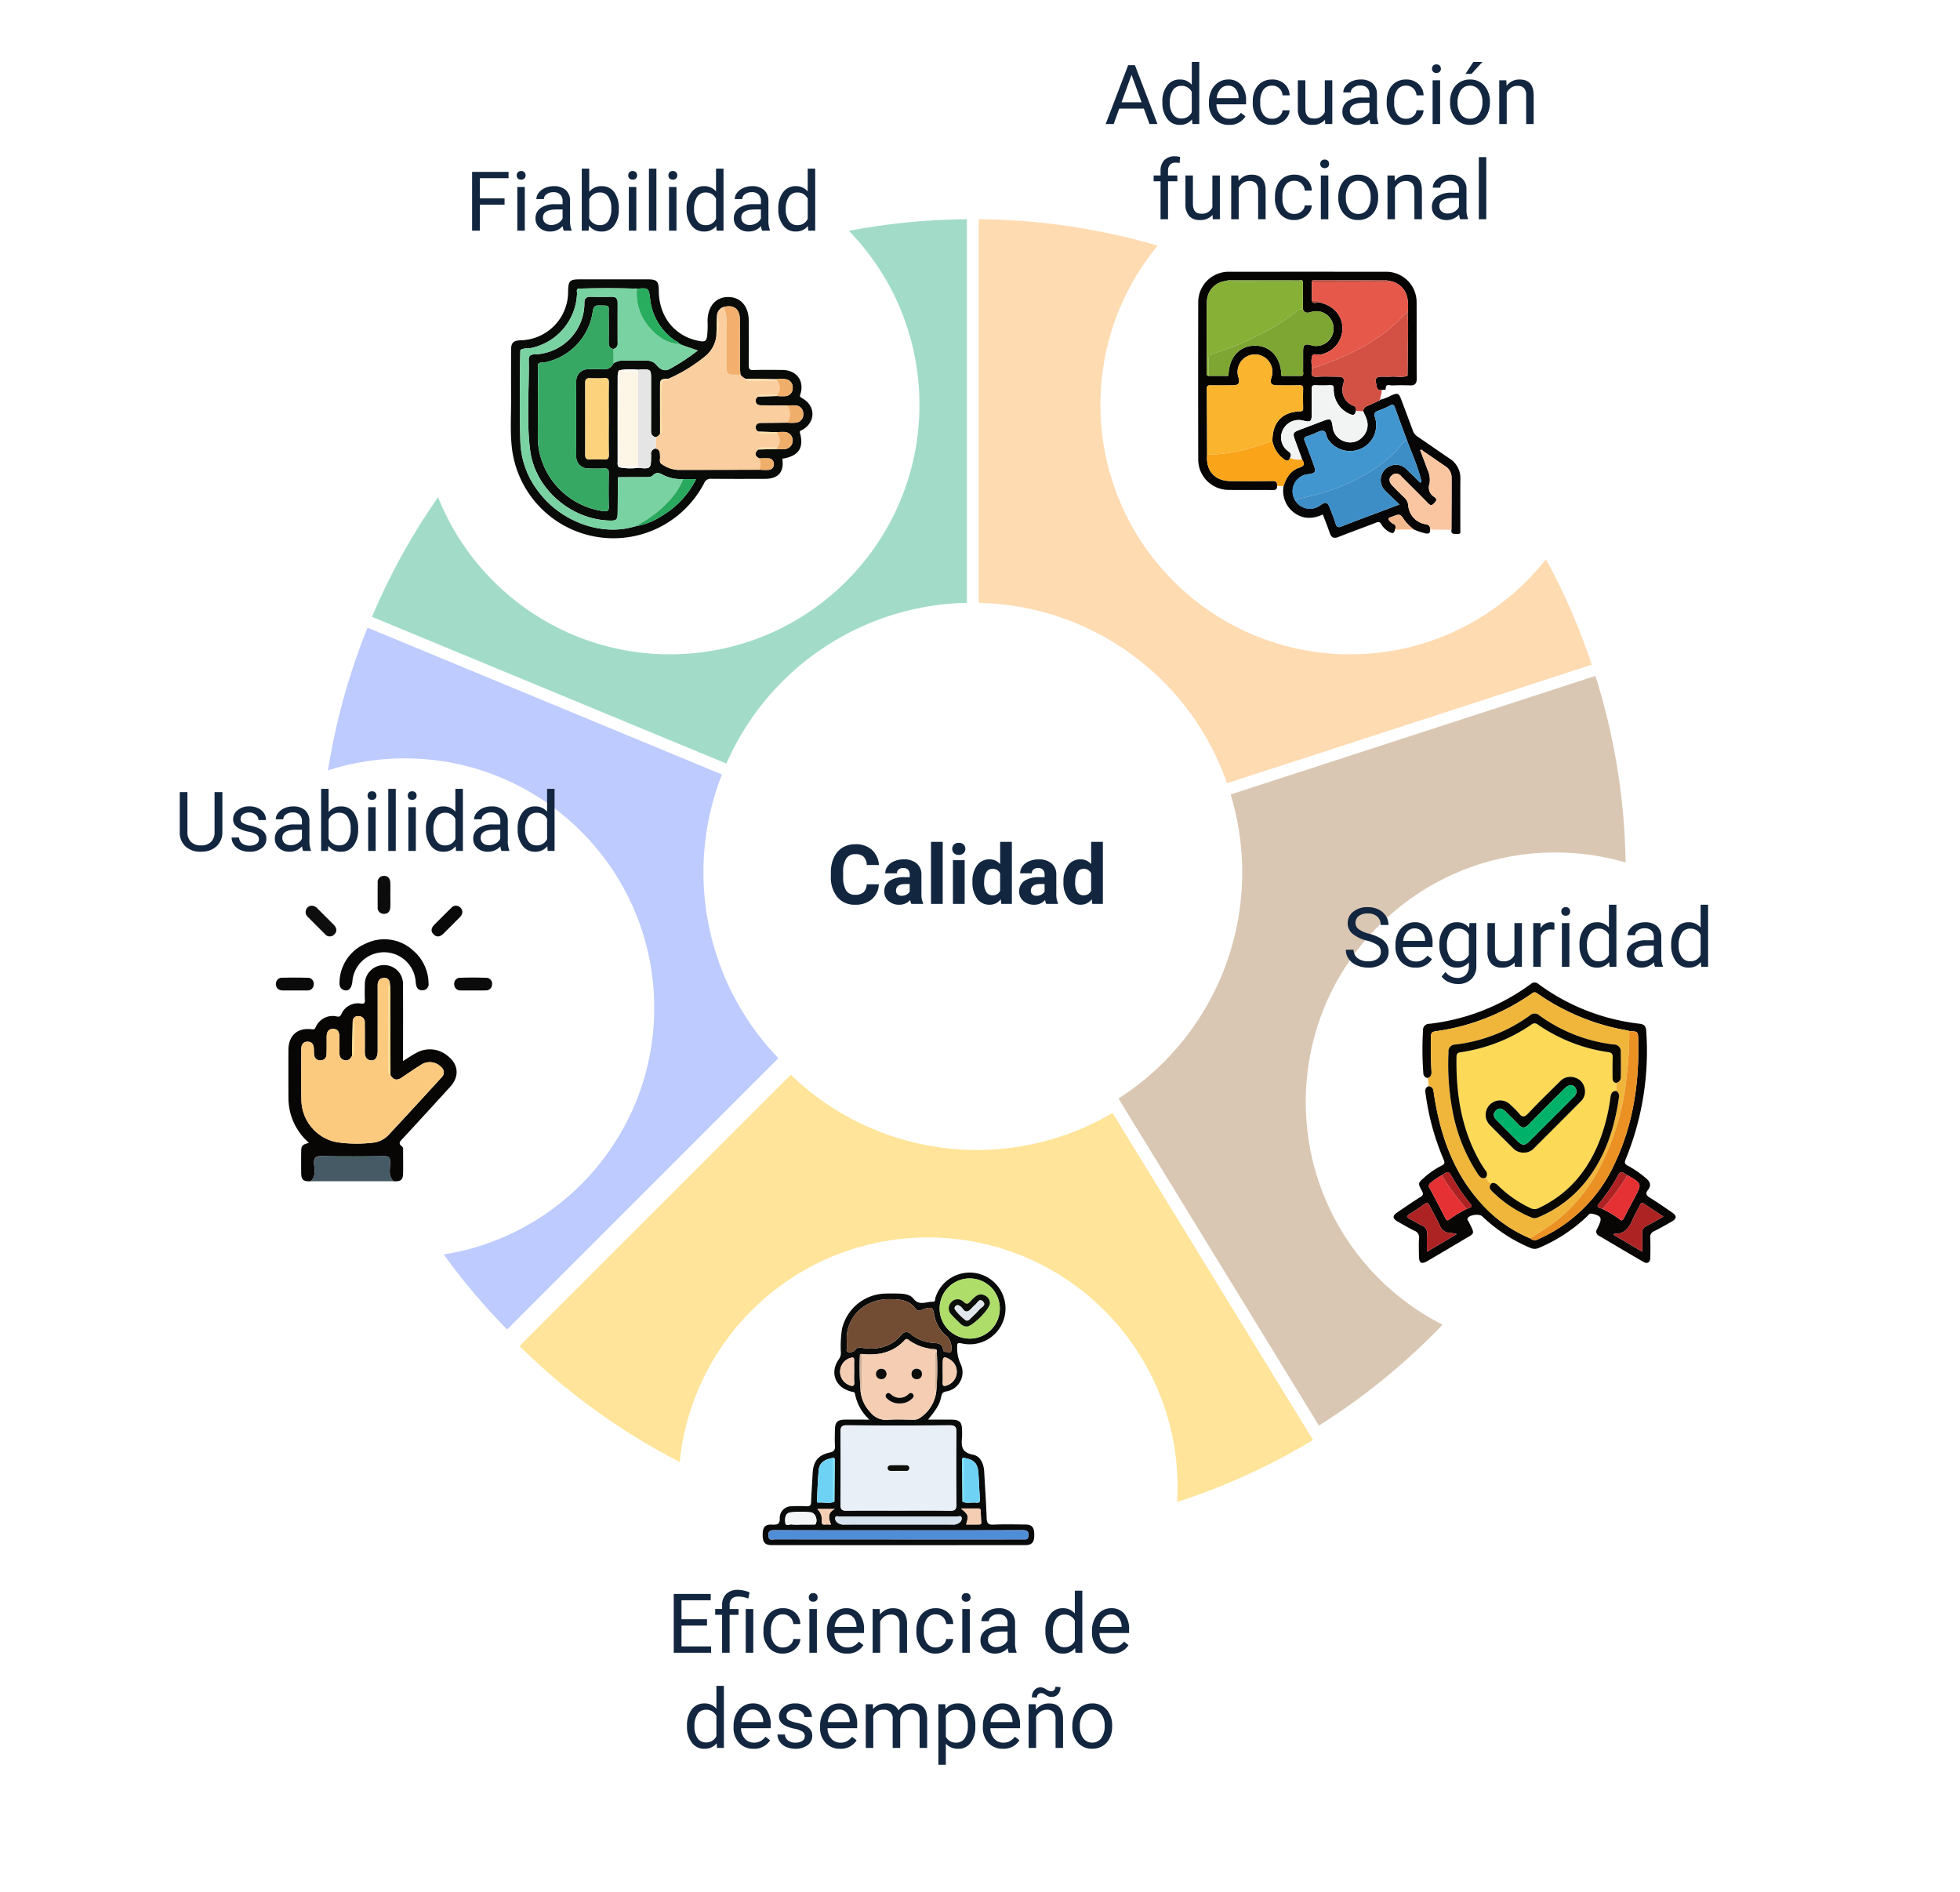 <svg xmlns="http://www.w3.org/2000/svg" xmlns:xlink="http://www.w3.org/1999/xlink" width="473.685" height="457.146" viewBox="0 0 473.685 457.146">
  <defs>
    <filter id="Elipse_180" x="228.45" y="0" width="195.617" height="195.617" filterUnits="userSpaceOnUse">
      <feOffset dx="5" dy="5" input="SourceAlpha"/>
      <feGaussianBlur stdDeviation="12.5" result="blur"/>
      <feFlood flood-opacity="0.161"/>
      <feComposite operator="in" in2="blur"/>
      <feComposite in="SourceGraphic"/>
    </filter>
    <clipPath id="clip-path">
      <ellipse id="Elipse_7381" data-name="Elipse 7381" cx="56.478" cy="53.336" rx="56.478" ry="53.336" transform="translate(0 0)" fill="none" stroke="#707070" stroke-width="1"/>
    </clipPath>
    <filter id="Elipse_180-2" x="64.09" y="0" width="195.617" height="195.617" filterUnits="userSpaceOnUse">
      <feOffset dx="5" dy="5" input="SourceAlpha"/>
      <feGaussianBlur stdDeviation="12.5" result="blur-2"/>
      <feFlood flood-opacity="0.161"/>
      <feComposite operator="in" in2="blur-2"/>
      <feComposite in="SourceGraphic"/>
    </filter>
    <clipPath id="clip-path-2">
      <ellipse id="Elipse_7381-2" data-name="Elipse 7381" cx="56.478" cy="53.336" rx="56.478" ry="53.336" transform="translate(1 3)" fill="none" stroke="#707070" stroke-width="1"/>
    </clipPath>
    <filter id="Elipse_180-3" x="0" y="145.754" width="195.617" height="195.617" filterUnits="userSpaceOnUse">
      <feOffset dx="5" dy="5" input="SourceAlpha"/>
      <feGaussianBlur stdDeviation="12.5" result="blur-3"/>
      <feFlood flood-opacity="0.161"/>
      <feComposite operator="in" in2="blur-3"/>
      <feComposite in="SourceGraphic"/>
    </filter>
    <clipPath id="clip-path-3">
      <ellipse id="Elipse_7381-3" data-name="Elipse 7381" cx="56.478" cy="53.336" rx="56.478" ry="53.336" transform="translate(0 7)" fill="none" stroke="#707070" stroke-width="1"/>
    </clipPath>
    <filter id="Elipse_180-4" x="278.068" y="168.496" width="195.617" height="195.617" filterUnits="userSpaceOnUse">
      <feOffset dx="5" dy="5" input="SourceAlpha"/>
      <feGaussianBlur stdDeviation="12.5" result="blur-4"/>
      <feFlood flood-opacity="0.161"/>
      <feComposite operator="in" in2="blur-4"/>
      <feComposite in="SourceGraphic"/>
    </filter>
    <clipPath id="clip-path-4">
      <ellipse id="Elipse_7381-4" data-name="Elipse 7381" cx="56.478" cy="53.336" rx="56.478" ry="53.336" transform="translate(0)" fill="none" stroke="#707070" stroke-width="1"/>
    </clipPath>
    <filter id="Elipse_180-5" x="126.466" y="261.529" width="195.617" height="195.617" filterUnits="userSpaceOnUse">
      <feOffset dx="5" dy="5" input="SourceAlpha"/>
      <feGaussianBlur stdDeviation="12.5" result="blur-5"/>
      <feFlood flood-opacity="0.161"/>
      <feComposite operator="in" in2="blur-5"/>
      <feComposite in="SourceGraphic"/>
    </filter>
    <clipPath id="clip-path-5">
      <ellipse id="Elipse_7381-5" data-name="Elipse 7381" cx="56.478" cy="53.336" rx="56.478" ry="53.336" transform="translate(0 -4)" fill="none" stroke="#707070" stroke-width="1"/>
    </clipPath>
  </defs>
  <g id="Grupo_881560" data-name="Grupo 881560" transform="translate(-988.814 -9652.32)">
    <path id="Trazado_602576" data-name="Trazado 602576" d="M739.524,1146.675l-65.556,65.556a157.58,157.58,0,0,1-33.727-169.582l85.646,35.478a64.729,64.729,0,0,0,13.637,68.548Z" transform="translate(437.404 8761.351)" fill="#becbff"/>
    <path id="Trazado_602577" data-name="Trazado 602577" d="M865.8,1232.611a157.235,157.235,0,0,1-191.747-22.686l65.556-65.566a64.657,64.657,0,0,0,77.754,9.227Z" transform="translate(440.333 8767.679)" fill="#ffdb78" opacity="0.751"/>
    <path id="Trazado_602578" data-name="Trazado 602578" d="M936.415,1101.224a158.781,158.781,0,0,1-74.136,133.76l-48.437-79.036a64.818,64.818,0,0,0,27.1-73.469l88.169-28.649A157.506,157.506,0,0,1,936.415,1101.224Z" transform="translate(445.282 8761.825)" fill="#d4bea7" opacity="0.863"/>
    <path id="Trazado_602579" data-name="Trazado 602579" d="M929.61,1055.633l-88.169,28.639a64.878,64.878,0,0,0-60-43.589v-92.7A157.352,157.352,0,0,1,929.61,1055.633Z" transform="translate(443.903 8757.321)" fill="#ffdbb2"/>
    <path id="Trazado_602580" data-name="Trazado 602580" d="M784.581,947.979v92.7a64.839,64.839,0,0,0-58.133,38.835L640.8,1044.051A157.276,157.276,0,0,1,784.581,947.979Z" transform="translate(437.917 8757.321)" fill="#8bd4bc" opacity="0.803"/>
    <g id="Grupo_875625" data-name="Grupo 875625" transform="translate(1249.765 9684.82)">
      <g transform="matrix(1, 0, 0, 1, -260.95, -32.5)" filter="url(#Elipse_180)">
        <circle id="Elipse_180-6" data-name="Elipse 180" cx="60.308" cy="60.308" r="60.308" transform="translate(260.95 32.5)" fill="#fff"/>
      </g>
    </g>
    <g id="Enmascarar_grupo_700350" data-name="Enmascarar grupo 700350" transform="translate(1253.595 9696.793)" clip-path="url(#clip-path)">
      <g id="Grupo_880016" data-name="Grupo 880016" transform="translate(24.787 21.192)">
        <path id="Trazado_602581" data-name="Trazado 602581" d="M1159.012,988.8c-.025.661-.209,1-1.031.988-3.558-.06-7.118.012-10.676-.036a7.346,7.346,0,0,1-7.373-7.468q-.032-18.9,0-37.806a7.336,7.336,0,0,1,7.522-7.434q18.842-.02,37.683,0a7.349,7.349,0,0,1,7.571,7.515c.027,6.112-.013,12.225.024,18.338.007,1.221-.5,1.641-1.658,1.6-1.421-.054-2.848-.054-4.269.008-.6.026-1.578-.515-1.568.857,0,.336-.688.093-1.013.289-1.292.1-1.093-1-1.312-1.7-.313-1,.08-1.505,1.132-1.549.834-.035,1.675.036,2.507-.019,1.311-.087,2.645.272,3.934-.2l.035-.3q.033-3.262.066-6.525c.023-2.759.158-5.519-.055-8.276a11.7,11.7,0,0,0-.022-3.465,5.077,5.077,0,0,0-4.574-4.37,1.8,1.8,0,0,0-.472-.135q-8.695-.016-17.389-.012c-.313,0-.721-.08-.678.465v4.494c.468,1,1.323.189,1.956.416,3.375.774,5.5,3.287,5.426,6.407a6.466,6.466,0,0,1-5.288,6.155c-.7.146-1.683-.392-2.047.382a5.657,5.657,0,0,0-.077,2.229c0,.249.033.5.051.748-.018.207-.023.416-.058.621-.18,1.064.176,1.48,1.33,1.4,1.577-.111,3.167-.033,4.752-.026,1.654.007,1.917.35,1.512,1.94a4.107,4.107,0,0,0,2.379,5.054A.945.945,0,0,1,1178,970.7c-.115.924-.518,1.122-1.41.739a6.44,6.44,0,0,1-3.919-6.047c0-.7-.116-.964-.86-.927a32.214,32.214,0,0,1-3.513,0c-.817-.049-.971.271-.954,1.01.047,2.007.019,4.017.014,6.025,0,1.746-.28,1.95-2.016,1.513a4.271,4.271,0,0,0-4.954,2.244,4.1,4.1,0,0,0,1.278,5.156c.709.493.8.915.443,1.586-.261.742-.624.91-1.347.421a7.086,7.086,0,0,1-2.9-4.451c-.025-4.5,2.3-7.033,6.662-7.2.639-.025.77-.222.759-.792-.028-1.546-.037-3.094,0-4.64.018-.666-.215-.87-.865-.858-1.8.034-3.6.021-5.393.008-1.457-.01-1.8-.473-1.415-1.844a4.208,4.208,0,1,0-7.947-.049c.384,1.387.035,1.879-1.388,1.893-1.8.017-3.6.014-5.394,0-.527,0-.871.067-.866.735.036,5.349.048,10.7.066,16.048-.339,3.892,1.855,6.339,5.72,6.353,3.293.012,6.588.039,9.88-.019C1158.626,987.579,1159.1,987.814,1159.012,988.8Zm6.055-26.632c.393-.332.195-.781.2-1.172.025-1.63,0-3.261.014-4.892.013-1.407.42-1.708,1.775-1.36a4.207,4.207,0,0,0,4.774-6.46,4.16,4.16,0,0,0-4.8-1.464c-.87.261-1.47.132-1.81-.755q.005-3.253.01-6.507c-.112-.739-.7-.431-1.074-.432-5.451-.021-10.9-.015-16.354-.011a1.985,1.985,0,0,0-1.1.146,5.1,5.1,0,0,0-4.673,5.285c-.068,5.6-.02,11.206-.009,16.809,0,.33-.18.807.431.852h4.5c.207,0,.322-.086.3-.307.142-4.258,2.748-7.061,6.513-7,3.616.055,6.114,2.856,6.254,7.012-.018.2.078.3.279.3l4.5,0Z" transform="translate(-1139.916 -937.035)" fill="#050403"/>
        <path id="Trazado_602582" data-name="Trazado 602582" d="M1245.215,1055.825a10.782,10.782,0,0,0,2.666-1.045c1.576-.649,1.822-.568,2.409.994.941,2.5,1.891,5,2.805,7.51a2.787,2.787,0,0,0,1.122,1.434c2.6,1.756,5.161,3.566,7.759,5.322a5.559,5.559,0,0,1,2.608,4.975c-.035,4.06-.006,8.12-.015,12.18,0,.489.239,1.14-.714,1.069-.73-.053-1.583.186-1.436-1.036.016-4.223.051-8.446.037-12.669a3.2,3.2,0,0,0-1.577-2.7c-1.765-1.2-3.509-2.422-5.275-3.617-.2-.138-.381-.494-.735-.253.6,1.608,1.21,3.2,1.8,4.8a5.638,5.638,0,0,1,.462,3.311,2.642,2.642,0,0,0,1.125,3.2c.783.529.55.929-.011,1.537-.658.715-.995.495-1.553-.08-2.1-2.159-4.251-4.268-6.376-6.4a1.537,1.537,0,0,0-2.323-.226c-.739.628-.694,1.56.122,2.411.956,1,1.926,1.979,2.931,2.925a2.882,2.882,0,0,1,.944,1.957,4.991,4.991,0,0,0,4.108,4.472c.938.144,1.2.506,1.168,1.321.055.835-.3,1.061-1.121.9a14.749,14.749,0,0,1-2.821-.95,11.6,11.6,0,0,1-2.211-2.169c-1.125-1.657-1.137-1.649-3.072-.893-.116.045-.235.085-.355.12-.6.173-.59.49-.2.878a2.541,2.541,0,0,0,.745.648c.788.294.813.8.542,1.457-.191,1.05-.745.966-1.47.5a4.832,4.832,0,0,1-1.789-1.724c-.359-.693-.729-.691-1.38-.437-3,1.17-6.028,2.253-9.019,3.438-1.124.445-1.714.155-2.094-.954-.514-1.5-1.108-2.966-1.677-4.474-2.814,1.286-5.374,1.086-7.625-1.014a6.578,6.578,0,0,1-1.862-5.869c.643-2.02,1.725-3.785,3.8-4.445,1.46-.465,1.191-1.087.659-2-.557-1.524-1.107-3.05-1.67-4.571-.64-1.731-.548-1.949,1.141-2.588q2.809-1.063,5.617-2.128c1.8-.68,2.044-.517,2.3,1.367a4.09,4.09,0,0,0,2.9,3.584,3.931,3.931,0,0,0,4.266-1.021,4.076,4.076,0,0,0,.978-4.507c-.207-.589-.5-1.147-.751-1.719a1.367,1.367,0,0,1,.96-1.292c.979-.422,1.942-.881,2.912-1.324l.252-.222Zm6.434,9.736c-.969-2.625-1.962-5.243-2.891-7.882-.26-.739-.587-.739-1.193-.435a21.575,21.575,0,0,1-2.753,1.209c-.919.31-1.175.664-.846,1.691a6.228,6.228,0,0,1-3.426,7.515,6.4,6.4,0,0,1-7.966-2.321c-.454-.672-.362-1.9-1.187-2-.779-.092-1.642.508-2.466.807-.471.171-.931.38-1.412.516-.693.2-.779.548-.519,1.2.757,1.9,1.453,3.827,2.162,5.748.6,1.634.366,2.023-1.317,2.2a4.182,4.182,0,1,0,2.973,7.46c1.208-.846,1.678-.712,2.22.679.485,1.245.991,2.487,1.385,3.761.268.87.6,1.085,1.5.719,2.514-1.023,5.07-1.942,7.609-2.9l6.345-2.4c-1.26-1.205-2.349-2.23-3.419-3.275a3.649,3.649,0,0,1,1.264-6.055,3.52,3.52,0,0,1,3.834.8c1.126,1.068,2.215,2.176,3.32,3.267l.321-.2C1254.413,1072.16,1252.894,1068.9,1251.649,1065.56Z" transform="translate(-1201.213 -1024.892)" fill="#060606"/>
        <path id="Trazado_602583" data-name="Trazado 602583" d="M1265.275,998.089c-.97.443-1.933.9-2.912,1.324a1.367,1.367,0,0,0-.96,1.292l-1.809-.085a.944.944,0,0,0-.665-1.312,4.107,4.107,0,0,1-2.379-5.054c.405-1.59.142-1.933-1.511-1.94-1.585-.007-3.176-.085-4.752.026-1.155.081-1.51-.335-1.33-1.4.035-.2.039-.414.058-.621,1.258-.437,2.53-.84,3.773-1.315,6.755-2.584,13.075-5.875,18.118-11.227.334-.354.627-.813,1.221-.773.213,2.758.077,5.517.054,8.276q-.027,3.262-.066,6.525c-.181.079-.259.17-.034.3-1.29.473-2.624.114-3.934.2-.832.055-1.672-.016-2.507.019-1.052.044-1.445.552-1.132,1.549.219.7.02,1.8,1.313,1.7.142.805-.348,1.527-.308,2.319l.016-.021C1265.347,997.833,1265.3,997.952,1265.275,998.089Z" transform="translate(-1221.509 -966.955)" fill="#d25144"/>
        <path id="Trazado_602584" data-name="Trazado 602584" d="M1171.379,1104.245c.532.911.8,1.534-.659,2-2.076.661-3.158,2.425-3.8,4.445l-1.551-.01c.086-.987-.386-1.222-1.328-1.206-3.293.058-6.587.031-9.88.019-3.864-.014-6.059-2.46-5.719-6.353a41.034,41.034,0,0,0,8.742-1.16c2.4-.518,4.671-1.488,7.035-2.136a7.086,7.086,0,0,0,2.9,4.451c.723.49,1.086.322,1.347-.421A5.017,5.017,0,0,0,1171.379,1104.245Z" transform="translate(-1146.27 -1058.912)" fill="#faa419"/>
        <path id="Trazado_602585" data-name="Trazado 602585" d="M1333.7,1127.433c.031-.815-.23-1.178-1.168-1.321a4.991,4.991,0,0,1-4.108-4.472,2.881,2.881,0,0,0-.944-1.956c-1-.946-1.975-1.929-2.931-2.925-.816-.851-.861-1.783-.122-2.411a1.536,1.536,0,0,1,2.323.226c2.126,2.133,4.277,4.242,6.377,6.4.558.574.895.795,1.553.08.56-.609.794-1.009.011-1.537a2.641,2.641,0,0,1-1.125-3.2,5.639,5.639,0,0,0-.462-3.311c-.59-1.6-1.2-3.189-1.8-4.8.354-.241.532.115.736.253,1.766,1.195,3.51,2.421,5.275,3.617a3.2,3.2,0,0,1,1.577,2.7c.014,4.223-.021,8.446-.037,12.669Z" transform="translate(-1277.647 -1065.115)" fill="#fac6a1"/>
        <path id="Trazado_602586" data-name="Trazado 602586" d="M1324.445,1174.195c.27-.652.246-1.162-.542-1.457a2.542,2.542,0,0,1-.745-.648c-.393-.388-.4-.7.2-.878.12-.035.239-.074.355-.12,1.935-.755,1.947-.763,3.072.893a11.6,11.6,0,0,0,2.211,2.169Z" transform="translate(-1276.881 -1111.882)" fill="#f3b98e"/>
        <path id="Trazado_602587" data-name="Trazado 602587" d="M1164.12,1037.491c-2.364.648-4.63,1.618-7.035,2.136a41.059,41.059,0,0,1-8.742,1.16c-.019-5.35-.03-10.7-.066-16.048,0-.668.339-.739.866-.735,1.8.014,3.6.018,5.394,0,1.423-.013,1.772-.506,1.388-1.893a4.207,4.207,0,1,1,7.947.049c-.387,1.371-.042,1.834,1.415,1.844,1.8.013,3.6.026,5.394-.008.651-.012.883.193.865.858-.041,1.546-.032,3.094,0,4.64.011.57-.12.767-.759.792C1166.416,1030.458,1164.1,1032.995,1164.12,1037.491Z" transform="translate(-1146.175 -996.56)" fill="#fab42e"/>
        <path id="Trazado_602588" data-name="Trazado 602588" d="M1148.657,968.848c-.611-.045-.431-.522-.431-.852-.012-5.6-.06-11.207.009-16.809a5.1,5.1,0,0,1,4.673-5.285c.392.468.93.277,1.405.279q8.559.024,17.119.019-.005,3.254-.01,6.507a2.462,2.462,0,0,0-1.7.67,47.777,47.777,0,0,1-8.433,5.34,66.638,66.638,0,0,1-11.554,4.739,1.282,1.282,0,0,0-1.1,1.506C1148.7,966.253,1148.656,967.552,1148.657,968.848Z" transform="translate(-1146.116 -943.673)" fill="#87b136"/>
        <path id="Trazado_602589" data-name="Trazado 602589" d="M1272.049,953.685c-.595-.041-.887.418-1.221.773-5.043,5.352-11.362,8.644-18.118,11.227-1.243.476-2.515.879-3.773,1.315-.018-.249-.051-.5-.051-.748a5.654,5.654,0,0,1,.077-2.229c.364-.775,1.346-.237,2.047-.382a6.466,6.466,0,0,0,5.288-6.155c.077-3.12-2.051-5.633-5.426-6.407-.517-.773-1.323-.191-1.956-.416q0-2.247,0-4.494,8.565-.016,17.129-.04c.477,0,1.014.183,1.41-.277a5.077,5.077,0,0,1,4.574,4.37A11.718,11.718,0,0,1,1272.049,953.685Z" transform="translate(-1221.433 -943.634)" fill="#e65849"/>
        <path id="Trazado_602590" data-name="Trazado 602590" d="M1149.945,989.1c0-1.3.044-2.595-.022-3.888a1.282,1.282,0,0,1,1.1-1.506,66.62,66.62,0,0,0,11.553-4.739,47.748,47.748,0,0,0,8.433-5.34,2.462,2.462,0,0,1,1.7-.669c.34.887.94,1.016,1.81.754a4.16,4.16,0,0,1,4.8,1.464,4.208,4.208,0,0,1-4.774,6.46c-1.355-.349-1.762-.047-1.775,1.36-.015,1.631.011,3.261-.015,4.892-.006.39.192.84-.2,1.172-.118-.194-.2-.125-.264.038l-4.5,0-.279-.3c-.14-4.156-2.638-6.956-6.254-7.012-3.765-.058-6.371,2.745-6.513,7l-.3.307Z" transform="translate(-1147.404 -963.928)" fill="#7ea633"/>
        <path id="Trazado_602591" data-name="Trazado 602591" d="M1224.734,1064.019a5.017,5.017,0,0,1-2.913-.371c.357-.671.266-1.093-.443-1.586a4.1,4.1,0,0,1-1.278-5.156,4.27,4.27,0,0,1,4.954-2.244c1.736.437,2.012.233,2.017-1.514.005-2.008.033-4.018-.014-6.025-.017-.739.136-1.059.954-1.01a32.245,32.245,0,0,0,3.513,0c.744-.037.862.232.86.927a6.44,6.44,0,0,0,3.919,6.048c.892.382,1.294.184,1.41-.739l1.808.085c.253.572.544,1.131.751,1.719a4.077,4.077,0,0,1-.978,4.507,3.931,3.931,0,0,1-4.266,1.021,4.09,4.09,0,0,1-2.9-3.584c-.261-1.884-.506-2.047-2.3-1.367q-2.809,1.062-5.617,2.128c-1.688.639-1.781.857-1.14,2.588C1223.627,1060.97,1224.177,1062.5,1224.734,1064.019Z" transform="translate(-1199.625 -1018.687)" fill="#f2f4f4"/>
        <path id="Trazado_602592" data-name="Trazado 602592" d="M1185.454,945.61q-8.56-.005-17.119-.019c-.475,0-1.013.19-1.406-.279a1.986,1.986,0,0,1,1.1-.146c5.451,0,10.9-.01,16.354.011C1184.754,945.179,1185.342,944.871,1185.454,945.61Z" transform="translate(-1160.138 -943.084)" fill="#7ea633"/>
        <path id="Trazado_602593" data-name="Trazado 602593" d="M1267.754,945.4c-.4.46-.932.275-1.41.277q-8.564.035-17.129.041c-.043-.545.365-.465.678-.465q8.695,0,17.39.012A1.8,1.8,0,0,1,1267.754,945.4Z" transform="translate(-1221.734 -943.182)" fill="#bf493d"/>
        <path id="Trazado_602594" data-name="Trazado 602594" d="M1249.231,964.984c.634.225,1.439-.357,1.956.416C1250.554,965.173,1249.7,965.988,1249.231,964.984Z" transform="translate(-1221.748 -957.957)" fill="#bf493d"/>
        <path id="Trazado_602595" data-name="Trazado 602595" d="M1167.932,1036.259l.3-.306C1168.253,1036.173,1168.139,1036.262,1167.932,1036.259Z" transform="translate(-1160.888 -1011.084)" fill="#87b136"/>
        <path id="Trazado_602596" data-name="Trazado 602596" d="M1219.91,1035.989l.279.3C1219.987,1036.289,1219.891,1036.193,1219.91,1035.989Z" transform="translate(-1199.797 -1011.111)" fill="#87b136"/>
        <path id="Trazado_602597" data-name="Trazado 602597" d="M1238.908,1036.7c.066-.163.146-.232.264-.038Z" transform="translate(-1214.021 -1011.527)" fill="#87b136"/>
        <path id="Trazado_602598" data-name="Trazado 602598" d="M1340.653,1036.182c-.224-.126-.147-.216.035-.3Q1340.671,1036.034,1340.653,1036.182Z" transform="translate(-1290.083 -1011.034)" fill="#e65849"/>
        <path id="Trazado_602599" data-name="Trazado 602599" d="M1231.375,1088.233a4.109,4.109,0,0,1,3.055-6.516c1.682-.182,1.92-.571,1.317-2.2-.709-1.92-1.405-3.846-2.162-5.747-.26-.654-.174-1,.519-1.2.481-.137.941-.346,1.412-.517.825-.3,1.687-.9,2.466-.807.824.1.732,1.329,1.187,2a6.4,6.4,0,0,0,7.966,2.321,6.227,6.227,0,0,0,3.426-7.515c-.329-1.027-.073-1.382.846-1.691a21.55,21.55,0,0,0,2.753-1.209c.606-.3.933-.3,1.193.435.929,2.64,1.922,5.257,2.891,7.882a3.6,3.6,0,0,0-1.56,1.4,16.17,16.17,0,0,1-2.758,2.888c-6.161,5.282-13.46,8.138-21.291,9.81C1232.128,1087.669,1231.648,1087.731,1231.375,1088.233Z" transform="translate(-1207.807 -1032.794)" fill="#4296cf"/>
        <path id="Trazado_602600" data-name="Trazado 602600" d="M1233.66,1113.569c.273-.5.753-.563,1.259-.671,7.832-1.672,15.131-4.528,21.291-9.81a16.174,16.174,0,0,0,2.758-2.888,3.6,3.6,0,0,1,1.56-1.4c1.245,3.344,2.764,6.6,3.535,10.1l-.321.2c-1.105-1.091-2.194-2.2-3.32-3.267a3.52,3.52,0,0,0-3.834-.8,3.649,3.649,0,0,0-1.264,6.055c1.07,1.045,2.159,2.07,3.419,3.275l-6.345,2.4c-2.539.961-5.1,1.879-7.609,2.9-.9.366-1.227.151-1.5-.719-.394-1.275-.9-2.517-1.385-3.762-.542-1.391-1.012-1.525-2.22-.679A4.074,4.074,0,0,1,1233.66,1113.569Z" transform="translate(-1210.092 -1058.13)" fill="#3d8dc6"/>
        <path id="Trazado_602601" data-name="Trazado 602601" d="M1314,1060.2c.028-.137.072-.256.251-.222Z" transform="translate(-1270.233 -1029.062)" fill="#f7f9fa"/>
      </g>
    </g>
    <g id="Grupo_875625-2" data-name="Grupo 875625" transform="translate(1085.405 9684.82)">
      <g transform="matrix(1, 0, 0, 1, -96.59, -32.5)" filter="url(#Elipse_180-2)">
        <circle id="Elipse_180-7" data-name="Elipse 180" cx="60.308" cy="60.308" r="60.308" transform="translate(96.59 32.5)" fill="#fff"/>
      </g>
    </g>
    <g id="Enmascarar_grupo_700350-2" data-name="Enmascarar grupo 700350" transform="translate(1089.235 9691.793)" clip-path="url(#clip-path-2)">
      <g id="Grupo_880022" data-name="Grupo 880022" transform="translate(23.03 28.034)">
        <path id="Trazado_602602" data-name="Trazado 602602" d="M1618.424,1013.205c.521,3.147-.926,4.856-4.157,4.866-4.312.014-8.624.025-12.936-.014a1.679,1.679,0,0,0-1.766,1.011,24.706,24.706,0,0,1-46.552-9.117c-.354-3.711-.116-7.48-.128-11.222q-.02-5.9,0-11.8c0-1.747.506-2.252,2.263-2.342a11.728,11.728,0,0,0,11.52-11.844c.054-2.551.383-2.881,2.885-2.882q8.1,0,16.206,0c2.41,0,2.807.4,2.827,2.8.053,6.425,4.055,11.194,10.113,12.153.994.157,1.37-.142,1.536-1.064a22.3,22.3,0,0,0,.131-3.827c.027-3.533,1.985-5.809,5.021-5.789s4.943,2.289,4.948,5.858c0,3.506.039,7.013-.018,10.518-.015.957.174,1.312,1.216,1.274,2.319-.084,4.643-.044,6.965-.021,3.378.033,5.329,2.648,4.3,5.84-.213.658.015.741.473,1,3.261,1.844,3.261,5.743.025,7.625-.312.182-.765.115-.569.844C1623.69,1010.682,1622.3,1012.6,1618.424,1013.205Zm-39.485,2.046a14.011,14.011,0,0,0,4.666.155c3,.3,3.1.216,3.116-2.742,0-.14.01-.281,0-.421a1.248,1.248,0,0,1,1.124-1.494c1.137.277,1,1.182,1.044,2.035.035.609-.305,1.327.485,1.773a7.57,7.57,0,0,0,3.676,1.348c6.608,0,13.217-.019,19.825-.032.707.013,1.419.08,2.121.027a1.333,1.333,0,0,0,1.39-1.467,1.3,1.3,0,0,0-1.382-1.321c-.706-.033-1.416.01-2.124.019q-1.746-.894-.239-2.15l4.51-.133a12.179,12.179,0,0,0,1.963.024,2.077,2.077,0,0,0-.133-4.137,15.336,15.336,0,0,0-1.826.06l-4.52-.135a1.128,1.128,0,0,1-.569-1.436c.252-.623.823-.677,1.419-.678,2.07,0,4.14-.031,6.209-.049a10.614,10.614,0,0,0,1.977,0,1.992,1.992,0,0,0,1.831-2.158,1.967,1.967,0,0,0-1.967-2.021,15.481,15.481,0,0,0-1.839.031c-2.072-.018-4.143-.044-6.214-.048-.6,0-1.167-.06-1.418-.684a1.128,1.128,0,0,1,.576-1.434l4.514-.131a14.252,14.252,0,0,0,1.965.037,1.9,1.9,0,0,0,1.823-1.983,1.946,1.946,0,0,0-1.69-2.113,4.906,4.906,0,0,0-2.1,0l-7.646-.124a3.174,3.174,0,0,1-1.188-.984c-.043-.611-.122-1.222-.125-1.834-.015-3.879.012-7.758-.028-11.637-.025-2.41-1.521-3.5-3.842-2.885a2.272,2.272,0,0,0-1.673,2.146q-.073,2.4-.147,4.805a7.54,7.54,0,0,1-2.4,4.714,38.13,38.13,0,0,1-9.119,5.661c-2.1.122-2.1.122-2.1,2.255q0,5.523.008,11.046a1.835,1.835,0,0,1-1.048.839c-1.031-.2-1.14-.929-1.135-1.815.024-4.123.012-8.245.01-12.368,0-2.1-.125-2.221-2.275-2.188-.281,0-.561.056-.841.086a16.375,16.375,0,0,0-4.264.065.533.533,0,0,0-.554.552,4.856,4.856,0,0,0-.14.824q-.012,10.477,0,20.955a1.42,1.42,0,0,0,.235,1.074Zm14.618-29.762.01,0c-.244-.509-.79-.64-1.2-.935a13.9,13.9,0,0,1-5.875-9.889c-.349-2.738-.313-2.742-3.187-2.553a.242.242,0,0,0-.271.009l-.3-.022q-6.67-.2-13.34,0l-.306.011c-.5.285-.246.764-.261,1.146a13.975,13.975,0,0,1-11.09,13.194c-.855.186-1.785-.043-2.571.476l-.048.3c-.137,7.341-.19,14.683.019,22.021a20.8,20.8,0,0,0,4.4,11.948c5.388,7.24,15.259,10.8,23.175,8.386a17.129,17.129,0,0,0,6.916-2.756,21.426,21.426,0,0,0,7.977-8.69h-3.125a10.087,10.087,0,0,1-4.655-.9c-.935-.537-1.734-.968-2.694.012-.455.464-1.218.406-1.886.405-2.067,0-4.134.017-6.2.028-.209-.04-.333.022-.316.258q-.041,4.113-.081,8.226c-.016,1.826-.24,2.047-2.055,1.987-9.356-.308-17.925-7.719-19.1-17-.919-7.285-.2-14.653-.333-21.982-.015-.823.515-1.151,1.295-1.169a12.425,12.425,0,0,0,12.158-12.472c-.032-.995.438-1.473,1.464-1.455q2.555.043,5.112,0c1.032-.019,1.461.466,1.459,1.459q-.012,4.828,0,9.655a1.327,1.327,0,0,1-1.013,1.5c-.952-.144-1.174-.771-1.164-1.634q.039-3.329,0-6.659c-.024-2.435.388-2.124-2.161-2.228-1.094-.045-1.495.216-1.679,1.39a14.6,14.6,0,0,1-11.788,12.4c-.479.1-1.063-.116-1.434.393l-.018.3q-.026,8.519-.051,17.037a19.232,19.232,0,0,0,.354,3.809,18.385,18.385,0,0,0,15.529,14.384c.839.094,1.3.023,1.276-1.044-.073-2.744-.051-5.491-.009-8.236.013-.825-.287-1.07-1.073-1.041-1.276.047-2.558.051-3.834,0a2.846,2.846,0,0,1-2.957-2.978q-.056-9.017,0-18.035a2.85,2.85,0,0,1,2.979-2.958,23.171,23.171,0,0,1,2.981.007c1.32.115,2.416-.111,3.041-1.42a4.228,4.228,0,0,1,1.851-.666c2.132-.007,4.264-.025,6.4,0a2.946,2.946,0,0,1,2.214,1.127c1.043,1.206,2.033,1.532,3.341.766a50.26,50.26,0,0,0,6.584-4.343l-3.818-1.306A.621.621,0,0,0,1593.558,985.489Zm-17.074,18.15c0-2.935-.037-5.87.022-8.8.018-.9-.249-1.146-1.115-1.092-1.179.073-2.366.035-3.549.013-.707-.013-1.038.261-1.036,1q.017,8.8,0,17.609c0,.731.314,1.022,1.028,1.008,1.136-.022,2.277-.07,3.407.015.976.074,1.3-.2,1.269-1.228C1576.435,1009.32,1576.484,1006.479,1576.484,1003.639Z" transform="translate(-1552.819 -969.864)" fill="#090b08"/>
        <path id="Trazado_602603" data-name="Trazado 602603" d="M1690.729,995.469a2.271,2.271,0,0,1,1.674-2.146,10.624,10.624,0,0,1,.617,4.723c-.015,2.748.007,5.5-.006,8.243-.018,3.606-.211,3.419,3.383,3.39a3.175,3.175,0,0,0,1.188.984c.278.661.869.429,1.342.434,2.1.023,4.209.009,6.313.009a2.621,2.621,0,0,1,.008,3.415c-.976,0-1.954-.042-2.926.014-.548.031-1.242-.328-1.6.437a1.128,1.128,0,0,0-.576,1.435c.25.624.819.683,1.418.684,2.072,0,4.143.03,6.214.048a3.916,3.916,0,0,1,0,4.143c-2.07.018-4.14.045-6.209.049-.6,0-1.167.056-1.419.678a1.128,1.128,0,0,0,.569,1.436c.218.611.748.443,1.184.45,1.116.018,2.232,0,3.349,0a2.619,2.619,0,0,1-.007,3.415c-.974,0-1.95-.041-2.921.015-.547.031-1.24-.327-1.6.437q-1.507,1.256.239,2.15a3.358,3.358,0,0,1,0,2.741c-6.608.013-13.217.036-19.825.033a7.57,7.57,0,0,1-3.676-1.349c-.791-.446-.451-1.163-.486-1.773-.048-.853.093-1.758-1.044-2.036q0-1.372,0-2.743a1.835,1.835,0,0,0,1.049-.839c.554-.352.384-.915.386-1.408.013-3,.005-6.008.007-9.011,0-1.19-.4-2.625,1.579-2.641.04,0,.08-.158.119-.242a38.127,38.127,0,0,0,9.119-5.661,7.539,7.539,0,0,0,2.4-4.714A6.833,6.833,0,0,0,1690.729,995.469Z" transform="translate(-1640.897 -986.649)" fill="#face9e"/>
        <path id="Trazado_602604" data-name="Trazado 602604" d="M1584.518,1023.052c2.067-.011,4.134-.03,6.2-.028.668,0,1.431.059,1.886-.405.959-.979,1.759-.548,2.694-.012a10.084,10.084,0,0,0,4.655.9,17.354,17.354,0,0,1-3.44,5.28,27.605,27.605,0,0,1-8.329,6.167c-7.916,2.413-17.787-1.147-23.175-8.386a20.793,20.793,0,0,1-4.4-11.948c-.209-7.338-.156-14.681-.019-22.021.182-.073.262-.161.048-.3.786-.52,1.715-.29,2.571-.476a13.976,13.976,0,0,0,11.09-13.194c.015-.382-.238-.861.261-1.146.109.211.211.2.306-.011q6.671-.2,13.34,0c.088.2.187.235.3.022a.242.242,0,0,1,.271-.009,12.194,12.194,0,0,0,2.6,8.87c1.969,2.437,4.335,4.312,7.656,4.508l-.01,0c.129.3.377.3.642.257l3.818,1.306a50.237,50.237,0,0,1-6.584,4.343c-1.308.766-2.3.439-3.341-.766a2.948,2.948,0,0,0-2.214-1.127c-2.132-.028-4.264-.01-6.4,0a4.232,4.232,0,0,0-1.851.665l0-3.485a1.327,1.327,0,0,0,1.012-1.5q-.018-4.827,0-9.655c0-.993-.427-1.477-1.459-1.459q-2.555.046-5.112,0c-1.025-.018-1.5.46-1.464,1.455a12.425,12.425,0,0,1-12.157,12.472c-.78.019-1.31.346-1.295,1.169.135,7.329-.586,14.7.333,21.982,1.171,9.281,9.741,16.692,19.1,17,1.816.059,2.04-.161,2.055-1.987q.036-4.113.081-8.226Z" transform="translate(-1558.296 -975.239)" fill="#79d2a1"/>
        <path id="Trazado_602605" data-name="Trazado 602605" d="M1594.043,1002.493l0,3.485c-.625,1.308-1.721,1.534-3.041,1.42a23.131,23.131,0,0,0-2.981-.007,2.85,2.85,0,0,0-2.979,2.958q-.06,9.017,0,18.035a2.846,2.846,0,0,0,2.957,2.978c1.276.051,2.558.048,3.834,0,.786-.029,1.085.216,1.073,1.041-.042,2.745-.064,5.492.008,8.236.028,1.066-.436,1.137-1.276,1.044a18.385,18.385,0,0,1-15.529-14.384,19.221,19.221,0,0,1-.354-3.809q.027-8.519.052-17.037c.195-.089.231-.188.018-.3.371-.509.955-.3,1.434-.393a14.6,14.6,0,0,0,11.788-12.4c.184-1.174.585-1.435,1.679-1.391,2.549.1,2.136-.207,2.161,2.229q.033,3.329,0,6.659C1592.87,1001.721,1593.091,1002.349,1594.043,1002.493Z" transform="translate(-1569.227 -985.679)" fill="#36a864"/>
        <path id="Trazado_602606" data-name="Trazado 602606" d="M1621.714,1063.668c0,2.84-.049,5.682.026,8.52.027,1.025-.293,1.3-1.269,1.228-1.13-.085-2.271-.037-3.407-.015-.714.014-1.03-.277-1.028-1.008q.017-8.8,0-17.609c0-.738.329-1.012,1.036-1,1.183.022,2.371.06,3.549-.013.866-.054,1.133.2,1.115,1.092C1621.676,1057.8,1621.714,1060.733,1621.714,1063.668Z" transform="translate(-1598.049 -1029.893)" fill="#fcd27c"/>
        <path id="Trazado_602607" data-name="Trazado 602607" d="M1644.093,1047.466a.533.533,0,0,1,.554-.552c1.389.569,2.842.113,4.257.264v23.028a27.314,27.314,0,0,0-4.66.174l-.06-.06a7.551,7.551,0,0,0,.161-1.111q.015-10.342.006-20.684C1644.351,1048.154,1644.424,1047.759,1644.093,1047.466Z" transform="translate(-1618.124 -1024.992)" fill="#fdf5e5"/>
        <path id="Trazado_602608" data-name="Trazado 602608" d="M1661,1069.815v-23.028q0-.164.007-.329c.28-.03.56-.082.841-.086,2.15-.033,2.274.087,2.274,2.188,0,4.123.014,8.245-.01,12.368-.005.886.1,1.617,1.135,1.815q0,1.372,0,2.743a1.248,1.248,0,0,0-1.124,1.494c.011.14,0,.281,0,.421-.016,2.958-.116,3.046-3.116,2.742Z" transform="translate(-1630.221 -1024.601)" fill="#e6e5e5"/>
        <path id="Trazado_602609" data-name="Trazado 602609" d="M1737.837,1009.256c-3.594.03-3.4.216-3.383-3.389.013-2.748-.009-5.5.006-8.243a10.623,10.623,0,0,0-.618-4.723c2.321-.614,3.818.475,3.842,2.885.04,3.879.012,7.758.028,11.637C1737.715,1008.034,1737.794,1008.645,1737.837,1009.256Z" transform="translate(-1682.338 -986.226)" fill="#f2af6d"/>
        <path id="Trazado_602610" data-name="Trazado 602610" d="M1670.13,990.98c-3.32-.2-5.687-2.07-7.656-4.508a12.2,12.2,0,0,1-2.6-8.87c2.874-.19,2.838-.185,3.187,2.553a13.9,13.9,0,0,0,5.874,9.889C1669.34,990.34,1669.886,990.471,1670.13,990.98Z" transform="translate(-1629.38 -975.35)" fill="#28ad5e"/>
        <path id="Trazado_602611" data-name="Trazado 602611" d="M1657.87,1150.976a27.6,27.6,0,0,0,8.329-6.166,17.351,17.351,0,0,0,3.44-5.28h3.125a21.425,21.425,0,0,1-7.977,8.69A17.125,17.125,0,0,1,1657.87,1150.976Z" transform="translate(-1627.981 -1091.256)" fill="#28a95d"/>
        <path id="Trazado_602612" data-name="Trazado 602612" d="M1787.865,1081.038a3.916,3.916,0,0,0,0-4.143,15.453,15.453,0,0,1,1.839-.031,1.967,1.967,0,0,1,1.968,2.021,1.992,1.992,0,0,1-1.831,2.158A10.633,10.633,0,0,1,1787.865,1081.038Z" transform="translate(-1720.99 -1046.405)" fill="#f0ae6b"/>
        <path id="Trazado_602613" data-name="Trazado 602613" d="M1778.945,1058.147a2.62,2.62,0,0,0-.008-3.415q0-.16-.009-.319a4.906,4.906,0,0,1,2.1,0,1.946,1.946,0,0,1,1.69,2.113,1.9,1.9,0,0,1-1.823,1.983,14.273,14.273,0,0,1-1.966-.038Q1778.938,1058.306,1778.945,1058.147Z" transform="translate(-1714.596 -1030.274)" fill="#f0ae6b"/>
        <path id="Trazado_602614" data-name="Trazado 602614" d="M1778.936,1103.217a2.619,2.619,0,0,0,.007-3.415q-.007-.16-.013-.319a15.313,15.313,0,0,1,1.826-.06,2.077,2.077,0,0,1,.133,4.137,12.2,12.2,0,0,1-1.963-.024C1778.929,1103.429,1778.932,1103.323,1778.936,1103.217Z" transform="translate(-1714.594 -1062.55)" fill="#f0ae6b"/>
        <path id="Trazado_602615" data-name="Trazado 602615" d="M1763.9,1124.6a3.359,3.359,0,0,0,0-2.741c.708-.01,1.418-.052,2.124-.019a1.3,1.3,0,0,1,1.382,1.321,1.333,1.333,0,0,1-1.39,1.467C1765.316,1124.681,1764.6,1124.615,1763.9,1124.6Z" transform="translate(-1703.841 -1078.592)" fill="#f0ae6b"/>
        <path id="Trazado_602616" data-name="Trazado 602616" d="M1643.719,1048.854c.331.293.258.688.258,1.058q0,10.342-.006,20.684a7.558,7.558,0,0,1-.161,1.111,1.419,1.419,0,0,1-.236-1.074q0-10.477.005-20.955A4.875,4.875,0,0,1,1643.719,1048.854Z" transform="translate(-1617.75 -1026.38)" fill="#f7f9fa"/>
        <path id="Trazado_602617" data-name="Trazado 602617" d="M1681.685,1054.221c-.039.084-.079.241-.119.241-1.981.015-1.578,1.451-1.579,2.641,0,3,.006,6.008-.007,9.011,0,.493.168,1.056-.386,1.408q0-5.523-.008-11.046C1679.585,1054.343,1679.586,1054.343,1681.685,1054.221Z" transform="translate(-1643.518 -1030.22)" fill="#fedfab"/>
        <path id="Trazado_602618" data-name="Trazado 602618" d="M1759.7,1054.393c0,.106.006.213.009.319-2.1,0-4.209.014-6.313-.009-.473,0-1.064.227-1.342-.434Z" transform="translate(-1695.369 -1030.254)" fill="#fedfab"/>
        <path id="Trazado_602619" data-name="Trazado 602619" d="M1727.592,1000.865a6.833,6.833,0,0,1-.147,4.806Z" transform="translate(-1677.76 -992.045)" fill="#fedfab"/>
        <path id="Trazado_602620" data-name="Trazado 602620" d="M1767.6,1067.719q-.007.159-.014.32l-4.514.131c.36-.765,1.054-.406,1.6-.437C1765.648,1067.677,1766.625,1067.718,1767.6,1067.719Z" transform="translate(-1703.252 -1039.846)" fill="#fedfab"/>
        <path id="Trazado_602621" data-name="Trazado 602621" d="M1767.574,1099.331c0,.106.009.213.013.319-1.116,0-2.233.014-3.349,0-.436-.007-.966.161-1.184-.45Z" transform="translate(-1703.238 -1062.399)" fill="#fedfab"/>
        <path id="Trazado_602622" data-name="Trazado 602622" d="M1767.593,1112.689c0,.106-.007.213-.01.319l-4.51.133c.359-.764,1.052-.406,1.6-.437C1765.643,1112.649,1766.619,1112.689,1767.593,1112.689Z" transform="translate(-1703.252 -1072.023)" fill="#fedfab"/>
        <path id="Trazado_602623" data-name="Trazado 602623" d="M1649.284,1128.737l.007.328a14.019,14.019,0,0,1-4.666-.154A27.336,27.336,0,0,1,1649.284,1128.737Z" transform="translate(-1618.504 -1083.523)" fill="#f7f9fa"/>
        <path id="Trazado_602624" data-name="Trazado 602624" d="M1650.3,1046.415q0,.164-.007.329c-1.415-.151-2.868.306-4.257-.264A16.364,16.364,0,0,1,1650.3,1046.415Z" transform="translate(-1619.516 -1024.558)" fill="#f7f9fa"/>
        <path id="Trazado_602625" data-name="Trazado 602625" d="M1696.646,1025c-.266.044-.513.041-.642-.257A.622.622,0,0,1,1696.646,1025Z" transform="translate(-1655.265 -1009.122)" fill="#28ad5e"/>
        <path id="Trazado_602626" data-name="Trazado 602626" d="M1610.3,977.735c-.1.206-.2.222-.306.011Z" transform="translate(-1593.729 -975.495)" fill="#84e6b0"/>
        <path id="Trazado_602627" data-name="Trazado 602627" d="M1658.262,977.755c-.117.213-.216.175-.3-.022Z" transform="translate(-1628.044 -975.494)" fill="#84e6b0"/>
        <path id="Trazado_602628" data-name="Trazado 602628" d="M1560.946,1029.848c.214.136.134.225-.048.3Z" transform="translate(-1558.599 -1012.781)" fill="#84e6b0"/>
        <path id="Trazado_602629" data-name="Trazado 602629" d="M1575.952,1041.82c.213.113.177.212-.018.3Q1575.943,1041.971,1575.952,1041.82Z" transform="translate(-1569.357 -1021.347)" fill="#3bb66c"/>
        <path id="Trazado_602630" data-name="Trazado 602630" d="M1644.183,1137.885l-.316.258C1643.849,1137.908,1643.974,1137.846,1644.183,1137.885Z" transform="translate(-1617.961 -1090.072)" fill="#84e6b0"/>
      </g>
    </g>
    <g id="Grupo_875625-3" data-name="Grupo 875625" transform="translate(1021.314 9830.574)">
      <g transform="matrix(1, 0, 0, 1, -32.5, -178.25)" filter="url(#Elipse_180-3)">
        <circle id="Elipse_180-8" data-name="Elipse 180" cx="60.308" cy="60.308" r="60.308" transform="translate(32.5 178.25)" fill="#fff"/>
      </g>
    </g>
    <g id="Enmascarar_grupo_700350-3" data-name="Enmascarar grupo 700350" transform="translate(1025.145 9837.547)" clip-path="url(#clip-path-3)">
      <g id="Grupo_880025" data-name="Grupo 880025" transform="translate(30.353 26.439)">
        <path id="Trazado_602671" data-name="Trazado 602671" d="M2790.274,975.589c-1.807.107-2.311-.314-2.333-2.019q-.031-2.524,0-5.049c.017-1.533.2-1.745,1.877-2.208a14.5,14.5,0,0,1-4.5-7.233,15.194,15.194,0,0,1-.46-3.563c-.009-3.9-.022-7.79,0-11.686.021-3.478,2.23-5.427,5.676-4.955.6.083.71-.126.931-.544a4.438,4.438,0,0,1,5.115-2.551c.59.11.809-.044,1.073-.568a4.35,4.35,0,0,1,4.715-2.566c.768.091,1-.063.966-.847-.06-1.247-.048-2.5-.007-3.75a4.6,4.6,0,0,1,4.639-4.691,4.538,4.538,0,0,1,4.577,4.724c.041,5.626.014,11.253.015,16.879v1.583c1.166-.723,2.132-1.416,3.177-1.952a6.661,6.661,0,0,1,7.569.676c2.682,2.053,2.935,4.979.656,7.488q-5.722,6.3-11.5,12.548c-.542.589-1.214,1.083-.177,1.852.408.3.285.89.288,1.365.009,1.683.02,3.366,0,5.049-.021,1.7-.527,2.124-2.334,2.017-1.346-1.365-.772-3.09-.8-4.668-.017-1.078-.327-1.39-1.4-1.379-5.046.051-10.094.081-15.138-.014-1.461-.027-1.917.353-1.838,1.828C2791.141,972.789,2791.536,974.371,2790.274,975.589Zm19.075-47.836a1.267,1.267,0,0,0-1.548-1.276c-1.05.1-1.378.873-1.376,1.855q.013,7.908,0,15.817c0,1.494-.594,2.349-1.607,2.237-1.3-.144-1.518-1.095-1.508-2.206.02-2.3.011-4.6-.006-6.9a1.425,1.425,0,0,0-1.361-1.569,1.273,1.273,0,0,0-1.548,1.277q-.089,4.168-.178,8.336c-.443.776-1.021,1.3-1.989.964s-1.061-1.125-1.049-1.988c.015-1.154-.008-2.308.007-3.461.013-1.071-.267-2.028-1.49-2.059-1.321-.033-1.614.957-1.6,2.088.011,1.346.018,2.692-.022,4.037a1.411,1.411,0,0,1-1.465,1.472,1.426,1.426,0,0,1-1.542-1.392c-.055-.426-.041-.862-.053-1.294-.031-1.029-.372-1.852-1.559-1.818-1.17.034-1.491.853-1.489,1.889.011,4.086-.055,8.174.035,12.258a10.537,10.537,0,0,0,8.626,10.149,32.851,32.851,0,0,0,8.478.122,6.179,6.179,0,0,0,4.062-2q6.386-6.86,12.7-13.79a1.648,1.648,0,0,0-.135-2.542,3.8,3.8,0,0,0-4.895-.458c-1.55.962-3.051,2-4.561,3.029-1.138.773-2.059.65-2.752-.59-.017-5.959-.022-11.917-.058-17.876A25.432,25.432,0,0,0,2809.349,927.753Z" transform="translate(-2781.835 -901.811)" fill="#070605"/>
        <path id="Trazado_602672" data-name="Trazado 602672" d="M2803.647,1089.326c1.261-1.218.867-2.8.791-4.232-.079-1.475.377-1.856,1.838-1.828,5.044.095,10.092.065,15.138.014,1.072-.011,1.383.3,1.4,1.379.024,1.578-.55,3.3.8,4.668Z" transform="translate(-2795.208 -1015.548)" fill="#455a64"/>
        <path id="Trazado_602673" data-name="Trazado 602673" d="M2849.143,912.418a1.436,1.436,0,0,1-1.464,1.643c-1.219.063-1.537-.82-1.639-1.911a7.672,7.672,0,0,0-15.315-.131c-.179,1.555-.922,2.34-1.965,2.018-1.011-.312-1.21-1.112-1.133-2.062a10.363,10.363,0,0,1,6.365-9.209,10.235,10.235,0,0,1,11.314,1.6A10.607,10.607,0,0,1,2849.143,912.418Z" transform="translate(-2812.254 -886.433)" fill="#080808"/>
        <path id="Trazado_602674" data-name="Trazado 602674" d="M2862.616,853.386c0,.959.033,1.919-.009,2.876-.044.995-.55,1.677-1.6,1.634a1.456,1.456,0,0,1-1.454-1.632q-.025-2.948,0-5.9a1.462,1.462,0,0,1,1.452-1.636c1.056-.045,1.559.645,1.6,1.635S2862.616,852.38,2862.616,853.386Z" transform="translate(-2834.96 -848.73)" fill="#0c0c0c"/>
        <path id="Trazado_602675" data-name="Trazado 602675" d="M2800.663,873.645a1.845,1.845,0,0,1,1.424.6q1.992,1.978,3.97,3.969c.736.745.973,1.591.154,2.393a1.485,1.485,0,0,1-2.288-.163q-2.052-2.02-4.072-4.071a1.572,1.572,0,0,1-.4-1.843A1.475,1.475,0,0,1,2800.663,873.645Z" transform="translate(-2792.123 -866.451)" fill="#0e0e0e"/>
        <path id="Trazado_602676" data-name="Trazado 602676" d="M2778.949,936.906c-.957,0-1.915.019-2.872,0-1.011-.025-1.668-.534-1.659-1.574a1.463,1.463,0,0,1,1.6-1.5c2.009-.044,4.022-.05,6.03.014a1.428,1.428,0,0,1,1.513,1.567,1.458,1.458,0,0,1-1.592,1.491C2780.961,936.933,2779.955,936.905,2778.949,936.906Z" transform="translate(-2774.418 -909.232)" fill="#0a0a0a"/>
        <path id="Trazado_602677" data-name="Trazado 602677" d="M2928.255,936.9c-1.006,0-2.014.029-3.02-.006a1.464,1.464,0,0,1-1.6-1.488,1.43,1.43,0,0,1,1.516-1.572c2.059-.065,4.123-.065,6.181.01a1.427,1.427,0,0,1,1.465,1.62,1.453,1.453,0,0,1-1.523,1.424C2930.269,936.925,2929.261,936.894,2928.255,936.9Z" transform="translate(-2880.552 -909.226)" fill="#0b0b0b"/>
        <path id="Trazado_602678" data-name="Trazado 602678" d="M2912.164,875.158a2.132,2.132,0,0,1-.659,1.31q-1.93,1.935-3.865,3.865c-.726.727-1.552,1.074-2.392.274-.911-.867-.534-1.719.239-2.486,1.327-1.317,2.641-2.648,3.978-3.954a1.465,1.465,0,0,1,1.832-.348A1.622,1.622,0,0,1,2912.164,875.158Z" transform="translate(-2867.096 -866.443)" fill="#090909"/>
        <path id="Trazado_602679" data-name="Trazado 602679" d="M2808.038,944.644a1.273,1.273,0,0,1,1.548-1.277,1.424,1.424,0,0,1,1.36,1.569c.017,2.3.026,4.6.006,6.9-.01,1.111.207,2.061,1.508,2.206,1.012.112,1.6-.743,1.607-2.237q.011-7.909,0-15.817c0-.982.327-1.752,1.376-1.855a1.267,1.267,0,0,1,1.548,1.276c-.311.238-.292.582-.292.919q0,10.091,0,20.182c0,.414-.11.9.455,1.084.694,1.241,1.614,1.364,2.752.59,1.51-1.026,3.011-2.068,4.561-3.029a3.8,3.8,0,0,1,4.895.458,1.648,1.648,0,0,1,.134,2.542q-6.331,6.911-12.7,13.79a6.179,6.179,0,0,1-4.062,2,32.849,32.849,0,0,1-8.478-.122,10.536,10.536,0,0,1-8.626-10.149c-.09-4.084-.024-8.172-.035-12.258,0-1.036.319-1.855,1.488-1.889,1.188-.034,1.529.788,1.56,1.817.013.432,0,.868.053,1.294a1.426,1.426,0,0,0,1.542,1.392,1.411,1.411,0,0,0,1.465-1.472c.04-1.345.033-2.692.023-4.037-.009-1.131.284-2.12,1.6-2.088,1.224.031,1.5.988,1.491,2.059-.015,1.154.009,2.308-.007,3.461-.012.863.087,1.659,1.049,1.988s1.546-.187,1.989-.964c.638-.221.458-.772.463-1.22.019-1.441.055-2.885-.009-4.323C2808.272,946.506,2808.621,945.524,2808.038,944.644Z" transform="translate(-2789.475 -909.468)" fill="#fcca7f"/>
        <path id="Trazado_602680" data-name="Trazado 602680" d="M2869.151,960.765c-.566-.187-.455-.67-.455-1.084q-.008-10.091,0-20.182c0-.337-.019-.68.292-.919a25.432,25.432,0,0,1,.109,4.309C2869.129,948.847,2869.134,954.806,2869.151,960.765Z" transform="translate(-2841.469 -912.638)" fill="#fedb89"/>
        <path id="Trazado_602681" data-name="Trazado 602681" d="M2838.269,970.564c.583.88.234,1.861.276,2.792.064,1.439.028,2.882.009,4.323-.006.448.175,1-.463,1.22Q2838.179,974.732,2838.269,970.564Z" transform="translate(-2819.706 -935.387)" fill="#fedb89"/>
      </g>
    </g>
    <g id="Grupo_875625-4" data-name="Grupo 875625" transform="translate(1299.383 9853.316)">
      <g transform="matrix(1, 0, 0, 1, -310.57, -201)" filter="url(#Elipse_180-4)">
        <circle id="Elipse_180-9" data-name="Elipse 180" cx="60.308" cy="60.308" r="60.308" transform="translate(310.57 201)" fill="#fff"/>
      </g>
    </g>
    <g id="Enmascarar_grupo_700350-4" data-name="Enmascarar grupo 700350" transform="translate(1303.213 9860.289)" clip-path="url(#clip-path-4)">
      <g id="Grupo_880023" data-name="Grupo 880023" transform="translate(22.392 29.454)">
        <path id="Trazado_602631" data-name="Trazado 602631" d="M1957.995,961.089a1.188,1.188,0,0,1-1.094-1.265,76.108,76.108,0,0,1-.069-10.233,1.477,1.477,0,0,1,1.525-1.6,51.116,51.116,0,0,0,24.568-9.65,1.336,1.336,0,0,1,1.8.034,50.9,50.9,0,0,0,24.444,9.6c1.038.124,1.533.528,1.6,1.667a68.968,68.968,0,0,1-4.957,31.083c-.37.878-.2,1.187.573,1.585a24.89,24.89,0,0,1,4.258,2.934c1.065.87,1.457,1.744.547,2.912-.627.8-.447,1.292.426,1.828,1.848,1.135,3.632,2.376,5.417,3.609,1.172.809,1.145,1.469-.079,2.176-1.418.819-2.842,1.634-4.308,2.361a1.421,1.421,0,0,0-.893,1.542c.056,1.594.04,3.192.009,4.788-.024,1.222-.676,1.638-1.713,1.038-3.563-2.062-7.1-4.169-10.648-6.259a1.1,1.1,0,0,1-.495-1.669c.13-.231.224-.481.339-.72.941-1.97.647-2.476-1.569-2.966-.666-.147-.866.329-1.184.633a38.672,38.672,0,0,1-11.6,7.608,2.5,2.5,0,0,1-2.147.009,38.245,38.245,0,0,1-11.6-7.612c-.68-.656-2.982-.4-3.483.386-.251.394.1.68.24.963,1.512,3.092,1.567,2.6-1.389,4.363q-4.279,2.548-8.578,5.064c-1.5.878-2.078.534-2.087-1.217-.008-1.419-.079-2.844.025-4.255a1.664,1.664,0,0,0-1.116-1.815c-1.344-.674-2.65-1.426-3.958-2.171-1.393-.793-1.434-1.427-.133-2.316,1.828-1.249,3.659-2.5,5.532-3.678.667-.42.773-.735.384-1.446-1.031-1.888-.991-1.909.584-3.3a18.887,18.887,0,0,1,4.162-2.834c.811-.4.789-.773.464-1.515a60.4,60.4,0,0,1-4.3-15.57c-.12-.822-.378-1.722.745-2.12a1.255,1.255,0,0,1,1.148,1.24c.124,1.008.3,2.011.485,3.011,1.6,8.753,4.657,16.863,10.641,23.632a32.788,32.788,0,0,0,12.215,8.891,1.685,1.685,0,0,0,2.061.148,36.466,36.466,0,0,0,18.483-18.483c4.4-9.393,5.829-19.364,5.576-29.642-.05-2.013-.057-2.013-2.161-2.1a1.936,1.936,0,0,0-.369-.145,53.69,53.69,0,0,1-21.917-9,.915.915,0,0,0-1.264.059,53.16,53.16,0,0,1-23.253,9.126c-.78.11-1.121.352-1.132,1.224-.034,2.791-.04,5.58.129,8.366C1958.922,960.162,1958.874,960.83,1957.995,961.089Zm48.216,23.5c-1.658-1.081-1.652-1.078-2.571.6a40.963,40.963,0,0,1-3.924,5.8c-.984,1.236-.986,1.235.507,1.739a27.155,27.155,0,0,1,4.076,2.454c.632.525.841.25,1.132-.328.814-1.617,1.675-3.211,2.522-4.811,1.81-3.42,1.811-3.419-1.616-5.407A.573.573,0,0,0,2006.21,984.586Zm-44.821,0a14.939,14.939,0,0,0-2.728,1.858.832.832,0,0,0-.243,1.239c1.3,2.412,2.557,4.843,3.812,7.277.241.467.429.725.959.289a28.292,28.292,0,0,1,4.186-2.529c1.5-.509,1.492-.505.5-1.736a45.123,45.123,0,0,1-3.917-5.8C1963.011,983.526,1963.027,983.517,1961.389,984.585Zm3.6,14.232a11.429,11.429,0,0,0-1.59-.312,2.633,2.633,0,0,1-2.508-1.775c-.749-1.649-1.683-3.213-2.493-4.836-.313-.627-.622-.751-1.212-.337q-1.848,1.3-3.75,2.513c-.611.394-.593.651.048.983,1.06.55,2.077,1.185,3.147,1.714a1.865,1.865,0,0,1,1.174,1.989c-.075,1.351-.019,2.709-.019,4.3Zm49.937-4.234c-1.706-1.135-3.24-2.157-4.776-3.176-.513-.34-.7.042-.89.412-.569,1.1-1.206,2.172-1.7,3.308-.861,2-1.906,3.693-4.441,3.593-.067,0-.137.081-.325.2l7.021,4.14c0-1.663.036-3.07-.014-4.473a1.64,1.64,0,0,1,.97-1.7C2012.1,996.192,2013.394,995.436,2014.924,994.583Z" transform="translate(-1949.713 -938.014)" fill="#080605"/>
        <path id="Trazado_602632" data-name="Trazado 602632" d="M2005.541,1006.406a32.786,32.786,0,0,1-12.215-8.891c-5.984-6.769-9.039-14.879-10.641-23.632-.183-1-.361-2-.485-3.011a1.255,1.255,0,0,0-1.148-1.24q-.12-.99-.238-1.979c.88-.258.927-.927.88-1.689-.17-2.786-.163-5.575-.129-8.366.01-.872.352-1.115,1.132-1.224a53.161,53.161,0,0,0,23.253-9.126.915.915,0,0,1,1.264-.059,53.689,53.689,0,0,0,21.917,9,1.929,1.929,0,0,1,.369.145,87.583,87.583,0,0,1-.837,12.537,59.387,59.387,0,0,1-6.736,21.225,40.109,40.109,0,0,1-10.329,12.287C2009.674,1003.884,2007.561,1005.067,2005.541,1006.406Zm-10.677-14.741c.422.515.555,1.312,1.389,1.425-.7.665-.593,1.261.068,1.918a29.319,29.319,0,0,0,9.551,6.36,1.824,1.824,0,0,0,1.521-.016,28.686,28.686,0,0,0,11.736-8.863c4.675-5.959,6.856-12.9,7.9-20.285a1.373,1.373,0,0,0-.729-1.428q.01-.97.02-1.94a1.382,1.382,0,0,0,1.124-1.544c.044-1.951.032-3.9-.009-5.848a1.635,1.635,0,0,0-1.691-1.878,38.226,38.226,0,0,1-17.99-7.037,1.658,1.658,0,0,0-2.253-.009,38.126,38.126,0,0,1-17.987,7.042,1.651,1.651,0,0,0-1.706,1.867,60.49,60.49,0,0,0,.909,13.766,41.4,41.4,0,0,0,6.208,15.7C1993.409,991.616,1993.91,992.181,1994.864,991.665Z" transform="translate(-1972.532 -944.58)" fill="#f0b63b"/>
        <path id="Trazado_602633" data-name="Trazado 602633" d="M2073.675,1032.225c2.02-1.339,4.133-2.523,6.057-4.023a40.109,40.109,0,0,0,10.329-12.287,59.383,59.383,0,0,0,6.736-21.225,87.654,87.654,0,0,0,.837-12.537c2.1.084,2.111.084,2.161,2.1.253,10.277-1.175,20.248-5.576,29.642a36.465,36.465,0,0,1-18.483,18.482A1.684,1.684,0,0,1,2073.675,1032.225Z" transform="translate(-2040.666 -970.399)" fill="#eb9124"/>
        <path id="Trazado_602634" data-name="Trazado 602634" d="M1974.013,1145.687l-7.2,4.243c0-1.594-.056-2.952.019-4.3a1.865,1.865,0,0,0-1.174-1.989c-1.07-.529-2.087-1.164-3.147-1.714-.641-.332-.659-.589-.048-.983q1.9-1.222,3.75-2.513c.591-.414.9-.29,1.212.337.81,1.623,1.744,3.187,2.493,4.836a2.633,2.633,0,0,0,2.508,1.775A11.451,11.451,0,0,1,1974.013,1145.687Z" transform="translate(-1958.739 -1084.884)" fill="#ad2223"/>
        <path id="Trazado_602635" data-name="Trazado 602635" d="M2161.192,1141.337c-1.53.853-2.824,1.609-4.15,2.3a1.639,1.639,0,0,0-.97,1.7c.05,1.4.014,2.81.014,4.473l-7.021-4.14c.188-.119.258-.2.325-.2,2.535.1,3.58-1.6,4.441-3.593.49-1.135,1.127-2.207,1.7-3.308.192-.371.377-.752.89-.412C2157.952,1139.179,2159.486,1140.2,2161.192,1141.337Z" transform="translate(-2095.98 -1084.768)" fill="#ad2223"/>
        <path id="Trazado_602636" data-name="Trazado 602636" d="M1990.889,1121.042a28.292,28.292,0,0,0-4.187,2.529c-.53.436-.718.178-.959-.289-1.255-2.434-2.516-4.865-3.812-7.277a.832.832,0,0,1,.242-1.239,14.954,14.954,0,0,1,2.728-1.858A50.9,50.9,0,0,0,1990.889,1121.042Z" transform="translate(-1973.225 -1066.337)" fill="#e53133"/>
        <path id="Trazado_602637" data-name="Trazado 602637" d="M2145.386,1112.912a.568.568,0,0,1,.127.038c3.427,1.988,3.426,1.987,1.616,5.407-.847,1.6-1.708,3.194-2.522,4.811-.29.577-.5.853-1.132.328a27.113,27.113,0,0,0-4.077-2.454A50.972,50.972,0,0,0,2145.386,1112.912Z" transform="translate(-2088.889 -1066.34)" fill="#e53133"/>
        <path id="Trazado_602638" data-name="Trazado 602638" d="M1999.55,1119.014a50.893,50.893,0,0,1-5.987-8.134c1.638-1.068,1.622-1.059,2.573.6a45.1,45.1,0,0,0,3.917,5.8C2001.042,1118.509,2001.047,1118.5,1999.55,1119.014Z" transform="translate(-1981.886 -1064.309)" fill="#ae2223"/>
        <path id="Trazado_602639" data-name="Trazado 602639" d="M2142.1,1110.853a51.01,51.01,0,0,1-5.988,8.131c-1.493-.5-1.491-.5-.507-1.739a40.975,40.975,0,0,0,3.924-5.8C2140.45,1109.776,2140.444,1109.772,2142.1,1110.853Z" transform="translate(-2085.604 -1064.281)" fill="#ae2223"/>
        <path id="Trazado_602640" data-name="Trazado 602640" d="M2045.374,989.468q-.01.97-.02,1.94c-.946.057-1.225.653-1.34,1.5a45.437,45.437,0,0,1-2.586,10.406c-2.834,7.3-7.5,12.962-14.683,16.375a2.192,2.192,0,0,1-2.106.02,27.735,27.735,0,0,1-7.605-5.262c-.487-.482-.953-.943-1.722-.725-.834-.113-.967-.91-1.389-1.425a1.351,1.351,0,0,0-.141-1.7,28.25,28.25,0,0,1-1.617-2.586c-4.261-7.76-5.516-16.168-5.363-24.886.015-.877.459-.977,1.134-1.079a40.6,40.6,0,0,0,16.911-6.621,1.177,1.177,0,0,1,1.6-.05,40,40,0,0,0,17.027,6.669c.848.124,1.1.461,1.07,1.276-.058,1.548-.043,3.1-.032,4.65C2044.52,988.612,2044.482,989.318,2045.374,989.468Zm-22.422,16.85a3.255,3.255,0,0,0,2.526-1q5.7-5.682,11.376-11.392a3.245,3.245,0,0,0,.929-3.052,3.332,3.332,0,0,0-2.329-2.669,3.425,3.425,0,0,0-3.665.929c-2.58,2.563-5.2,5.091-7.691,7.738-.922.98-1.452.915-2.225-.058a18.934,18.934,0,0,0-1.965-1.983,3.49,3.49,0,1,0-4.9,4.959c1.791,1.847,3.627,3.649,5.452,5.462A3.337,3.337,0,0,0,2022.953,1006.318Z" transform="translate(-1991.591 -965.212)" fill="#fcd956"/>
        <path id="Trazado_602641" data-name="Trazado 602641" d="M2039.909,982.945c-.893-.15-.854-.857-.859-1.5-.011-1.55-.026-3.1.032-4.65.031-.814-.222-1.152-1.07-1.275a40,40,0,0,1-17.027-6.669,1.178,1.178,0,0,0-1.6.05,40.594,40.594,0,0,1-16.911,6.621c-.675.1-1.118.2-1.134,1.079-.153,8.718,1.1,17.126,5.363,24.886a28.306,28.306,0,0,0,1.618,2.586,1.351,1.351,0,0,1,.141,1.7c-.953.516-1.455-.049-1.943-.768a41.4,41.4,0,0,1-6.208-15.7,60.478,60.478,0,0,1-.909-13.767,1.651,1.651,0,0,1,1.707-1.867,38.126,38.126,0,0,0,17.987-7.042,1.658,1.658,0,0,1,2.253.009,38.226,38.226,0,0,0,17.99,7.036,1.635,1.635,0,0,1,1.69,1.878c.042,1.951.053,3.9.009,5.848A1.383,1.383,0,0,1,2039.909,982.945Z" transform="translate(-1986.125 -958.69)" fill="#080702"/>
        <path id="Trazado_602642" data-name="Trazado 602642" d="M2037.479,1058.7c.768-.218,1.234.243,1.722.725a27.73,27.73,0,0,0,7.606,5.262,2.191,2.191,0,0,0,2.106-.02c7.185-3.413,11.848-9.071,14.683-16.375a45.429,45.429,0,0,0,2.586-10.406c.115-.848.395-1.444,1.34-1.5a1.373,1.373,0,0,1,.728,1.428c-1.04,7.383-3.221,14.326-7.9,20.285a28.688,28.688,0,0,1-11.736,8.863,1.824,1.824,0,0,1-1.521.016,29.318,29.318,0,0,1-9.551-6.36C2036.886,1059.965,2036.783,1059.369,2037.479,1058.7Z" transform="translate(-2013.758 -1010.194)" fill="#090702"/>
        <path id="Trazado_602643" data-name="Trazado 602643" d="M2042.389,1041.94a3.337,3.337,0,0,1-2.492-1.067c-1.824-1.814-3.661-3.615-5.452-5.462a3.49,3.49,0,1,1,4.9-4.959,18.97,18.97,0,0,1,1.965,1.983c.773.973,1.3,1.038,2.225.058,2.491-2.648,5.11-5.175,7.691-7.738a3.425,3.425,0,0,1,3.665-.929,3.332,3.332,0,0,1,2.329,2.669,3.246,3.246,0,0,1-.929,3.052q-5.667,5.718-11.377,11.392A3.255,3.255,0,0,1,2042.389,1041.94Zm12.861-14.91a2.635,2.635,0,0,0-.194-.621c-.535-.965-1.606-1.022-2.56-.078-2.962,2.931-5.92,5.867-8.835,8.846-.885.9-1.581.923-2.434-.006-.989-1.076-2.061-2.076-3.094-3.113-.741-.745-1.571-1.132-2.417-.25-.777.811-.449,1.625.259,2.334,1.724,1.725,3.431,3.466,5.18,5.165.96.933,1.654.919,2.637-.056q5.383-5.338,10.728-10.715A2.007,2.007,0,0,0,2055.25,1027.031Z" transform="translate(-2011.027 -1000.835)" fill="#040502"/>
        <path id="Trazado_602644" data-name="Trazado 602644" d="M2060.728,1032.6a2.008,2.008,0,0,1-.73,1.505q-5.36,5.362-10.728,10.715c-.983.975-1.677.989-2.637.056-1.749-1.7-3.457-3.44-5.18-5.165-.708-.709-1.036-1.524-.259-2.334.845-.882,1.675-.494,2.416.251,1.032,1.037,2.1,2.037,3.094,3.113.854.929,1.549.91,2.434.006,2.915-2.979,5.873-5.914,8.836-8.846.953-.944,2.024-.887,2.56.079A2.631,2.631,0,0,1,2060.728,1032.6Z" transform="translate(-2016.505 -1006.4)" fill="#00b269"/>
      </g>
    </g>
    <g id="Grupo_875625-5" data-name="Grupo 875625" transform="translate(1147.781 9946.35)">
      <g transform="matrix(1, 0, 0, 1, -158.97, -294.03)" filter="url(#Elipse_180-5)">
        <circle id="Elipse_180-10" data-name="Elipse 180" cx="60.308" cy="60.308" r="60.308" transform="translate(158.97 294.03)" fill="#fff"/>
      </g>
    </g>
    <g id="Enmascarar_grupo_700350-5" data-name="Enmascarar grupo 700350" transform="translate(1151.611 9953.322)" clip-path="url(#clip-path-5)">
      <g id="Grupo_880024" data-name="Grupo 880024" transform="translate(21.513 6.546)">
        <path id="Trazado_602645" data-name="Trazado 602645" d="M2365.954,929.558a11.287,11.287,0,0,1-3.486-6.2c-.087-.52-.428-.475-.789-.557-3.974-.9-5.44-4.652-3.067-7.914a2.487,2.487,0,0,0,.44-1.534,27.126,27.126,0,0,1,.286-5.781,11.021,11.021,0,0,1,10.332-8.477c1.151-.04,2.3-.031,3.456,0,1.273.033,2.693.239,3.436,1.2,1.44,1.861,3.152.686,4.74.768.646.034.5-.688.632-1.074a8.667,8.667,0,1,1,6.29,11.139c-.923-.193-1.113-.049-1.068.84a8.879,8.879,0,0,0,.818,4.086,4.676,4.676,0,0,1-3.432,6.677c-.754.157-1.038.38-1.2,1.136-.452,2.054-1.006,2.927-3.229,5.687,1.936,0,3.754-.008,5.572,0,2.085.012,2.627.554,2.647,2.625a15.393,15.393,0,0,1-.006,1.658c-.2,2.068-.116,3.67,2.614,4.18,1.89.353,2.65,2.246,2.753,4.2.194,3.681.463,7.359.585,11.042.042,1.253.309,1.749,1.7,1.675,2.528-.135,5.067-.052,7.6-.033,1.69.013,2.231.668,2.211,2.588-.018,1.761-.594,2.391-2.27,2.391q-30.552.008-61.1,0c-1.721,0-2.277-.645-2.27-2.529.007-1.8.563-2.5,2.21-2.428,1.258.052,2.013,0,1.917-1.652a2.806,2.806,0,0,1,2.871-2.781,29.974,29.974,0,0,1,3.592,0c.876.063,1.09-.271,1.12-1.072.087-2.3.256-4.6.372-6.9.143-2.834,1.316-4.394,4.038-4.989,1.077-.236,1.437-.66,1.355-1.735-.094-1.237-.033-2.487-.018-3.731.022-1.9.6-2.494,2.479-2.512S2363.817,929.558,2365.954,929.558Zm22.78,9.232c-.312-.013-.378.193-.376.439q.04,5.076.086,10.152c1.075.511,2.217.1,3.318.244.732.093.949-.2.893-.928-.15-1.966-.241-3.937-.338-5.907C2392.189,940.165,2391.34,939.208,2388.734,938.79Zm-31.542,0c-2.207.348-3.358,1.266-3.513,3.036-.2,2.329-.276,4.67-.4,7.006-.019.359-.1.82.471.77,1.242-.109,2.518.327,3.732-.225q.044-5.075.086-10.15C2357.569,938.985,2357.5,938.777,2357.192,938.793Zm6.615-16.229a8.5,8.5,0,0,0,2.344,5.16,4.8,4.8,0,0,0,4.2,1.87c2.055-.157,4.132-.043,6.2-.032a2.48,2.48,0,0,0,1.561-.4,8.931,8.931,0,0,0,4.009-6.6,65.887,65.887,0,0,0,.1-9.44l0-.3c-.032-.241-.182-.3-.4-.256a.316.316,0,0,0-.269-.013,1.135,1.135,0,0,0-.857-.131,11.334,11.334,0,0,1-5.2-2.072c-.368-.287-.616-.44-1.022,0-2.815,3.05-6.406,3.756-10.349,3.355-.256-.059-.479,0-.472.295A73.368,73.368,0,0,0,2363.807,922.565Zm9.19,28.973c4.145,0,8.291-.05,12.434.03,1.26.025,1.536-.39,1.525-1.574q-.084-8.7,0-17.408c.013-1.24-.273-1.672-1.6-1.662q-12.434.088-24.868,0c-1.26-.008-1.534.416-1.522,1.591q.081,8.773,0,17.547c-.009,1.11.259,1.522,1.452,1.5C2364.615,951.495,2368.806,951.538,2373,951.538Zm-12.509-40.814a8.211,8.211,0,0,0,.007.965c.062.522-.287,1.344.219,1.5a1.678,1.678,0,0,0,1.859-.555c.4-.541.962-.516,1.615-.42,3.664.537,6.96-.144,9.481-3.118a1.428,1.428,0,0,1,2.27-.221,9.28,9.28,0,0,0,5.42,2.129c1.1.09,2.245.123,2.4,1.688.075.768.934.343,1.375.618a.369.369,0,0,0,.554-.2,4.156,4.156,0,0,0-.9-3.6,8.623,8.623,0,0,1-3.212-5.458c-.265-1.513-.515-1.72-2-1.364a7.9,7.9,0,0,0-1.167.419.931.931,0,0,1-1.232-.279c-1.6-2.253-3.929-2.372-6.4-2.382C2363.731,900.415,2360.047,905.92,2360.488,910.725Zm12.535,45.575c-10.041,0-20.082.019-30.123-.027-1.161-.005-1.436.414-1.342,1.445.106,1.173.982.762,1.567.763q29.847.029,59.693.016c.23,0,.461-.013.691,0,.568.032.8-.21.864-.8.107-1.06-.233-1.432-1.365-1.427C2393.013,956.318,2383.017,956.3,2373.023,956.3Zm9.9-53.688a7.269,7.269,0,1,0,7.385-7.165A7.245,7.245,0,0,0,2382.919,902.612Zm-9.976,50.342c-4.738,0-9.476-.006-14.214.013-.362,0-.926-.277-1.053.3a1.3,1.3,0,0,0,.575,1.188,2.385,2.385,0,0,0,1.687.451q13.042-.008,26.083,0a2.3,2.3,0,0,0,1.677-.477,1.226,1.226,0,0,0,.535-1.2c-.161-.542-.711-.266-1.076-.268C2382.42,952.948,2377.682,952.955,2372.944,952.954Zm-23.681,1.953c1.007,0,2.015.012,3.021-.008.28-.005.613.139.768-.332.354-1.077-.271-2.534-1.346-2.621a24.549,24.549,0,0,0-4.793.015c-1.252.146-1.406,1.272-1.32,2.351.092,1.155.971.49,1.476.567A14.605,14.605,0,0,0,2349.262,954.907Zm12.995-36.852c0-.917-.032-1.835.01-2.75.034-.743-.267-.845-.906-.661a3.476,3.476,0,0,0-.255,6.584c.907.372,1.251.168,1.166-.837C2362.205,919.618,2362.258,918.834,2362.257,918.055Zm21.41-.175c0,.917.037,1.835-.011,2.749-.045.861.339.895,1,.654a3.467,3.467,0,0,0,.576-6.353c-1.28-.688-1.555-.532-1.562.888C2383.664,916.506,2383.667,917.193,2383.667,917.88Zm5.641,37.021c1.053,0,2.015-.005,2.976,0,.4,0,.734,0,.691-.564-.069-.914-.1-1.831-.141-2.747-.014-.3-.1-.561-.45-.564-1.34-.01-2.679,0-4.3,0C2389.922,952.592,2389.968,952.756,2389.309,954.9Zm-35.971-3.758a3.508,3.508,0,0,1,1.1,3c-.065.6.175.827.772.772.446-.04.9-.008,1.452-.008-.619-1.51-.867-2.861.917-3.76Z" transform="translate(-2340.141 -894.047)" fill="#090a0a"/>
        <path id="Trazado_602646" data-name="Trazado 602646" d="M2422.22,1047.942c-4.19,0-8.382-.044-12.572.028-1.193.02-1.46-.391-1.451-1.5q.069-8.773,0-17.547c-.011-1.175.263-1.6,1.523-1.591q12.434.08,24.868,0c1.323-.01,1.609.422,1.6,1.662q-.092,8.7,0,17.408c.011,1.183-.265,1.6-1.524,1.574C2430.511,1047.891,2426.365,1047.942,2422.22,1047.942Zm-.088-9.6v0c.639,0,1.278,0,1.916,0a.675.675,0,0,0,.757-.629.65.65,0,0,0-.653-.73c-1.322-.029-2.645-.029-3.966.011a.671.671,0,0,0,.03,1.339C2420.856,1038.353,2421.494,1038.339,2422.133,1038.339Z" transform="translate(-2389.365 -990.451)" fill="#e8eff6"/>
        <path id="Trazado_602647" data-name="Trazado 602647" d="M2425.981,955.62c3.943.4,7.535-.3,10.35-3.355.406-.44.654-.287,1.022,0a11.333,11.333,0,0,0,5.2,2.072c.212.525.5.521.857.131a.317.317,0,0,1,.269.013l.4.256q0,.149,0,.3c-.546.346-.365.9-.368,1.38-.016,2.253-.012,4.506,0,6.759,0,.446-.127.932.272,1.3a8.931,8.931,0,0,1-4.009,6.6,2.48,2.48,0,0,1-1.561.4c-2.068-.012-4.145-.126-6.2.032a4.8,4.8,0,0,1-4.2-1.87,8.494,8.494,0,0,1-2.344-5.16c.429-.412.267-.946.271-1.432C2425.969,960.569,2425.971,958.094,2425.981,955.62Zm9.156,11.925a4.118,4.118,0,0,0,2.989-1.168c.329-.312.52-.691.2-1.086s-.7-.306-1.074.007a3.007,3.007,0,0,1-4.225.052c-.353-.285-.7-.5-1.077-.113-.428.444-.179.846.183,1.18A4.143,4.143,0,0,0,2435.137,967.546Zm-3.157-7.066c-.076-.7-.393-1.228-1.155-1.294a1.253,1.253,0,1,0-.262,2.492C2431.381,961.758,2431.817,961.261,2431.98,960.479Zm7.252-1.321a1.207,1.207,0,0,0-1.237,1.287,1.168,1.168,0,0,0,1.21,1.236,1.18,1.18,0,0,0,1.307-1.273C2440.512,959.689,2440.061,959.239,2439.232,959.158Z" transform="translate(-2402.008 -935.957)" fill="#f5cdb2"/>
        <path id="Trazado_602648" data-name="Trazado 602648" d="M2413.54,927.446c-.441-4.8,3.242-10.309,10.282-10.281,2.474.01,4.8.129,6.4,2.381a.931.931,0,0,0,1.232.279,7.879,7.879,0,0,1,1.166-.419c1.488-.355,1.738-.148,2,1.364a8.627,8.627,0,0,0,3.213,5.458,4.155,4.155,0,0,1,.9,3.6.369.369,0,0,1-.553.2c-.441-.275-1.3.15-1.375-.618-.153-1.565-1.3-1.6-2.4-1.688a9.28,9.28,0,0,1-5.419-2.13,1.428,1.428,0,0,0-2.271.221c-2.521,2.974-5.817,3.655-9.481,3.118-.652-.1-1.21-.12-1.614.42a1.679,1.679,0,0,1-1.859.555c-.506-.154-.157-.976-.219-1.5A8.107,8.107,0,0,1,2413.54,927.446Z" transform="translate(-2393.193 -910.768)" fill="#734d33"/>
        <path id="Trazado_602649" data-name="Trazado 602649" d="M2376.682,1118.971c9.995,0,19.99.018,29.985-.025,1.132,0,1.472.368,1.365,1.427-.059.585-.3.827-.864.8-.229-.013-.46,0-.691,0q-29.847,0-59.693-.016c-.585,0-1.461.411-1.567-.762-.094-1.031.182-1.45,1.343-1.445C2356.6,1118.991,2366.641,1118.971,2376.682,1118.971Z" transform="translate(-2343.8 -1056.719)" fill="#508dd7"/>
        <path id="Trazado_602650" data-name="Trazado 602650" d="M2494.749,906.271a7.268,7.268,0,1,1,7.207,7.346A7.249,7.249,0,0,1,2494.749,906.271Zm12.152-1.189a2.072,2.072,0,0,0-1.111-1.812,1.972,1.972,0,0,0-2.22.074,7.824,7.824,0,0,0-1.308,1.223c-.544.612-.943.956-1.73.169a2.006,2.006,0,0,0-2.964.092,2.11,2.11,0,0,0,.022,2.989c.707.787,1.481,1.514,2.24,2.252a2.112,2.112,0,0,0,1.489.632C2502.624,910.713,2506.857,906.54,2506.9,905.082Z" transform="translate(-2451.97 -897.705)" fill="#aedd6a"/>
        <path id="Trazado_602651" data-name="Trazado 602651" d="M2418.735,1106.8c4.738,0,9.477-.007,14.215.012.365,0,.916-.274,1.076.268a1.225,1.225,0,0,1-.535,1.2,2.3,2.3,0,0,1-1.677.477q-13.042-.008-26.083,0a2.387,2.387,0,0,1-1.687-.451,1.3,1.3,0,0,1-.574-1.188c.127-.578.692-.3,1.052-.3C2409.259,1106.8,2414,1106.8,2418.735,1106.8Z" transform="translate(-2385.932 -1047.897)" fill="#d6e2ed"/>
        <path id="Trazado_602652" data-name="Trazado 602652" d="M2391.788,1066.356c-1.214.552-2.49.116-3.733.225-.568.05-.49-.411-.47-.77.124-2.336.2-4.677.4-7.006.155-1.771,1.306-2.689,3.513-3.036,0,3.057,0,6.113.017,9.17C2391.518,1065.418,2391.337,1065.954,2391.788,1066.356Z" transform="translate(-2374.448 -1011.023)" fill="#6ed2f4"/>
        <path id="Trazado_602653" data-name="Trazado 602653" d="M2515.005,1055.757c2.607.418,3.456,1.375,3.583,4,.1,1.97.188,3.941.338,5.907.056.73-.161,1.021-.893.928-1.1-.14-2.244.267-3.318-.244.452-.4.27-.938.273-1.418C2515.007,1061.872,2515,1058.815,2515.005,1055.757Z" transform="translate(-2466.413 -1011.014)" fill="#6ed2f4"/>
        <path id="Trazado_602654" data-name="Trazado 602654" d="M2363.464,1105.98a14.568,14.568,0,0,1-2.193-.028c-.5-.077-1.384.588-1.477-.567-.086-1.078.067-2.2,1.32-2.351a24.572,24.572,0,0,1,4.793-.015c1.075.087,1.7,1.544,1.346,2.621-.155.471-.489.326-.768.331C2365.479,1105.992,2364.471,1105.98,2363.464,1105.98Z" transform="translate(-2354.343 -1045.12)" fill="#f3f5f6"/>
        <path id="Trazado_602655" data-name="Trazado 602655" d="M2411.2,971.693c0,.779-.052,1.563.014,2.336.086,1.005-.258,1.209-1.166.838a3.476,3.476,0,0,1,.255-6.584c.639-.185.941-.082.906.661C2411.172,969.858,2411.2,970.776,2411.2,971.693Z" transform="translate(-2389.088 -947.685)" fill="#f5cdb2"/>
        <path id="Trazado_602656" data-name="Trazado 602656" d="M2497.416,971.438c0-.687,0-1.375,0-2.062.006-1.42.282-1.576,1.562-.888a3.467,3.467,0,0,1-.576,6.353c-.658.241-1.042.207-1-.654C2497.454,973.273,2497.417,972.355,2497.416,971.438Z" transform="translate(-2453.89 -947.605)" fill="#f5cdb2"/>
        <path id="Trazado_602657" data-name="Trazado 602657" d="M2514.651,1103.849c.66-2.146.614-2.31-1.22-3.876,1.619,0,2.958-.006,4.3,0,.352,0,.436.262.45.564.042.916.072,1.833.141,2.747.043.563-.295.567-.691.564C2516.666,1103.844,2515.7,1103.849,2514.651,1103.849Z" transform="translate(-2465.483 -1042.995)" fill="#f5cdb2"/>
        <path id="Trazado_602658" data-name="Trazado 602658" d="M2387.837,1100.406h4.241c-1.784.9-1.536,2.249-.917,3.759-.553,0-1.006-.032-1.451.008-.6.054-.838-.169-.773-.772A3.507,3.507,0,0,0,2387.837,1100.406Z" transform="translate(-2374.64 -1043.309)" fill="#f5cdb2"/>
        <path id="Trazado_602659" data-name="Trazado 602659" d="M2491.079,972.433c-.4-.368-.27-.854-.272-1.3-.01-2.253-.013-4.506,0-6.76,0-.48-.177-1.034.368-1.38A65.782,65.782,0,0,1,2491.079,972.433Z" transform="translate(-2449.103 -943.917)" fill="#d0b299"/>
        <path id="Trazado_602660" data-name="Trazado 602660" d="M2425.43,965.059c-.011,2.474-.013,4.948-.037,7.422,0,.487.157,1.02-.271,1.432a73.314,73.314,0,0,1-.165-8.56C2424.951,965.059,2425.174,965,2425.43,965.059Z" transform="translate(-2401.456 -945.396)" fill="#d0b299"/>
        <path id="Trazado_602661" data-name="Trazado 602661" d="M2402.011,1066.354c-.452-.4-.27-.938-.274-1.417-.018-3.056-.013-6.113-.017-9.17.313-.016.378.191.376.437Q2402.057,1061.279,2402.011,1066.354Z" transform="translate(-2384.67 -1011.02)" fill="#77e4fc"/>
        <path id="Trazado_602662" data-name="Trazado 602662" d="M2514.78,1055.755c0,3.058,0,6.115-.017,9.173,0,.48.178,1.016-.273,1.418q-.044-5.076-.086-10.151C2514.4,1055.948,2514.469,1055.742,2514.78,1055.755Z" transform="translate(-2466.188 -1011.012)" fill="#77e4fc"/>
        <path id="Trazado_602663" data-name="Trazado 602663" d="M2487.545,960.522c-.352.39-.645.394-.857-.131A1.135,1.135,0,0,1,2487.545,960.522Z" transform="translate(-2446.14 -942.012)" fill="#d0b299"/>
        <path id="Trazado_602664" data-name="Trazado 602664" d="M2491.156,961.21l-.4-.256C2490.974,960.908,2491.123,960.969,2491.156,961.21Z" transform="translate(-2449.083 -942.431)" fill="#d0b299"/>
        <path id="Trazado_602665" data-name="Trazado 602665" d="M2451.858,1063.526c-.639,0-1.278.015-1.916-.006a.671.671,0,0,1-.03-1.339c1.321-.04,2.644-.04,3.966-.011a.65.65,0,0,1,.653.73.675.675,0,0,1-.757.629c-.638,0-1.277,0-1.915,0Z" transform="translate(-2419.09 -1015.637)" fill="#0c0e0a"/>
        <path id="Trazado_602666" data-name="Trazado 602666" d="M2450.956,1001.628a4.15,4.15,0,0,1-3-1.129c-.361-.335-.611-.736-.183-1.18.377-.391.724-.172,1.077.113a3.006,3.006,0,0,0,4.225-.052c.371-.313.75-.408,1.074-.007s.129.774-.2,1.086A4.123,4.123,0,0,1,2450.956,1001.628Z" transform="translate(-2417.826 -970.038)" fill="#090a0a"/>
        <path id="Trazado_602667" data-name="Trazado 602667" d="M2441.82,979.272c-.163.782-.6,1.279-1.417,1.2a1.253,1.253,0,1,1,.262-2.491C2441.427,978.044,2441.744,978.57,2441.82,979.272Z" transform="translate(-2411.847 -954.75)" fill="#0c0e0a"/>
        <path id="Trazado_602668" data-name="Trazado 602668" d="M2471.443,977.9c.829.081,1.281.531,1.281,1.25a1.18,1.18,0,0,1-1.307,1.273,1.167,1.167,0,0,1-1.21-1.236A1.206,1.206,0,0,1,2471.443,977.9Z" transform="translate(-2434.219 -954.699)" fill="#0c0e0a"/>
        <path id="Trazado_602669" data-name="Trazado 602669" d="M2512.678,915.172c-.043,1.458-4.277,5.631-5.581,5.619a2.114,2.114,0,0,1-1.489-.632c-.758-.739-1.533-1.465-2.24-2.252a2.111,2.111,0,0,1-.022-2.989,2.006,2.006,0,0,1,2.964-.092c.787.787,1.186.443,1.73-.169a7.824,7.824,0,0,1,1.308-1.223,1.972,1.972,0,0,1,2.22-.074A2.071,2.071,0,0,1,2512.678,915.172Zm-5.588,4.217a1.366,1.366,0,0,0,.916-.548c.716-.711,1.483-1.381,2.123-2.155.457-.553,1.757-1.015.877-1.922-.9-.925-1.351.395-1.925.827-.617.465-1.062,1.26-1.735,1.523-.9.352-1.192-.787-1.816-1.18a1.354,1.354,0,0,0-.471-.268.734.734,0,0,0-.905.768C2504.129,916.891,2506.625,919.367,2507.09,919.389Z" transform="translate(-2457.749 -907.795)" fill="#0c0e0a"/>
        <path id="Trazado_602670" data-name="Trazado 602670" d="M2510.79,923.016c-.464-.021-2.961-2.5-2.937-2.953a.734.734,0,0,1,.9-.768,1.356,1.356,0,0,1,.472.268c.624.393.919,1.531,1.816,1.18.673-.263,1.118-1.059,1.735-1.523.574-.433,1.029-1.752,1.925-.827.88.906-.42,1.368-.877,1.922-.64.774-1.407,1.444-2.122,2.155A1.361,1.361,0,0,1,2510.79,923.016Z" transform="translate(-2461.449 -911.424)" fill="#e0e7ec"/>
      </g>
    </g>
    <path id="Trazado_603586" data-name="Trazado 603586" d="M12.432-4.736a5.031,5.031,0,0,1-1.694,3.613A5.951,5.951,0,0,1,6.709.2a5.351,5.351,0,0,1-4.3-1.841A7.548,7.548,0,0,1,.84-6.7v-.869a8.523,8.523,0,0,1,.723-3.613,5.416,5.416,0,0,1,2.065-2.4,5.786,5.786,0,0,1,3.12-.835A5.8,5.8,0,0,1,10.713-13.1a5.407,5.407,0,0,1,1.738,3.7H9.521a2.97,2.97,0,0,0-.767-2,2.839,2.839,0,0,0-2.007-.62,2.489,2.489,0,0,0-2.192,1.05,5.883,5.883,0,0,0-.747,3.257v1.074a6.3,6.3,0,0,0,.7,3.369A2.443,2.443,0,0,0,6.709-2.2a2.892,2.892,0,0,0,2.026-.62A2.8,2.8,0,0,0,9.5-4.736ZM20.293,0a3.134,3.134,0,0,1-.283-.947A3.415,3.415,0,0,1,17.344.2a3.752,3.752,0,0,1-2.573-.9A2.89,2.89,0,0,1,13.75-2.969,2.986,2.986,0,0,1,15-5.547a6.144,6.144,0,0,1,3.6-.908h1.3v-.605a1.741,1.741,0,0,0-.376-1.172,1.479,1.479,0,0,0-1.187-.439,1.682,1.682,0,0,0-1.118.342,1.161,1.161,0,0,0-.405.938H13.984a2.835,2.835,0,0,1,.566-1.7,3.744,3.744,0,0,1,1.6-1.226,5.837,5.837,0,0,1,2.324-.444,4.611,4.611,0,0,1,3.1.981,3.433,3.433,0,0,1,1.147,2.759v4.58a5.052,5.052,0,0,0,.42,2.275V0ZM17.959-1.963a2.431,2.431,0,0,0,1.152-.278,1.828,1.828,0,0,0,.781-.747V-4.8H18.838q-2.119,0-2.256,1.465l-.01.166a1.13,1.13,0,0,0,.371.869A1.441,1.441,0,0,0,17.959-1.963ZM27.871,0H25.039V-15h2.832Zm5.3,0H30.342V-10.566h2.832Zm-3-13.3a1.39,1.39,0,0,1,.425-1.045,1.6,1.6,0,0,1,1.157-.41,1.6,1.6,0,0,1,1.152.41,1.382,1.382,0,0,1,.43,1.045,1.386,1.386,0,0,1-.435,1.055,1.6,1.6,0,0,1-1.147.41,1.6,1.6,0,0,1-1.147-.41A1.386,1.386,0,0,1,30.176-13.3Zm4.883,7.939A6.368,6.368,0,0,1,36.167-9.3,3.6,3.6,0,0,1,39.2-10.762a3.236,3.236,0,0,1,2.549,1.152V-15H44.58V0H42.031l-.137-1.123A3.321,3.321,0,0,1,39.18.2a3.587,3.587,0,0,1-2.993-1.47A6.573,6.573,0,0,1,35.059-5.361Zm2.822.21A4.171,4.171,0,0,0,38.4-2.872a1.686,1.686,0,0,0,1.5.792,1.888,1.888,0,0,0,1.846-1.105V-7.362a1.861,1.861,0,0,0-1.826-1.105Q37.881-8.467,37.881-5.151ZM52.891,0a3.134,3.134,0,0,1-.283-.947A3.415,3.415,0,0,1,49.941.2a3.752,3.752,0,0,1-2.573-.9,2.89,2.89,0,0,1-1.021-2.266,2.986,2.986,0,0,1,1.245-2.578,6.144,6.144,0,0,1,3.6-.908h1.3v-.605a1.741,1.741,0,0,0-.376-1.172,1.479,1.479,0,0,0-1.187-.439,1.682,1.682,0,0,0-1.118.342,1.161,1.161,0,0,0-.405.938H46.582a2.835,2.835,0,0,1,.566-1.7,3.744,3.744,0,0,1,1.6-1.226,5.837,5.837,0,0,1,2.324-.444,4.611,4.611,0,0,1,3.1.981,3.433,3.433,0,0,1,1.147,2.759v4.58a5.052,5.052,0,0,0,.42,2.275V0ZM50.557-1.963a2.431,2.431,0,0,0,1.152-.278,1.828,1.828,0,0,0,.781-.747V-4.8H51.436q-2.119,0-2.256,1.465l-.01.166a1.13,1.13,0,0,0,.371.869A1.441,1.441,0,0,0,50.557-1.963Zm6.494-3.4A6.368,6.368,0,0,1,58.159-9.3a3.6,3.6,0,0,1,3.032-1.465A3.236,3.236,0,0,1,63.74-9.609V-15h2.832V0H64.023l-.137-1.123A3.321,3.321,0,0,1,61.172.2a3.587,3.587,0,0,1-2.993-1.47A6.573,6.573,0,0,1,57.051-5.361Zm2.822.21a4.171,4.171,0,0,0,.518,2.279,1.686,1.686,0,0,0,1.5.792A1.888,1.888,0,0,0,63.74-3.185V-7.362a1.861,1.861,0,0,0-1.826-1.105Q59.873-8.467,59.873-5.151Z" transform="translate(1188.776 9870.746)" fill="#12263f"/>
    <path id="Trazado_603587" data-name="Trazado 603587" d="M-43.027-3.721h-5.957L-50.322,0h-1.934l5.43-14.219h1.641L-39.746,0H-41.67Zm-5.391-1.533h4.834l-2.422-6.65Zm9.863-.117A6.19,6.19,0,0,1-37.4-9.282a3.644,3.644,0,0,1,3.018-1.479,3.665,3.665,0,0,1,2.939,1.27V-15h1.807V0H-31.3l-.088-1.133A3.679,3.679,0,0,1-34.4.2a3.609,3.609,0,0,1-2.993-1.5,6.26,6.26,0,0,1-1.157-3.926Zm1.807.205a4.687,4.687,0,0,0,.742,2.813,2.4,2.4,0,0,0,2.051,1.016,2.636,2.636,0,0,0,2.51-1.543V-7.734a2.656,2.656,0,0,0-2.49-1.494A2.411,2.411,0,0,0-36.006-8.2,5.16,5.16,0,0,0-36.748-5.166ZM-22.451.2a4.617,4.617,0,0,1-3.5-1.411A5.237,5.237,0,0,1-27.295-4.99v-.332a6.341,6.341,0,0,1,.6-2.808,4.685,4.685,0,0,1,1.68-1.934,4.223,4.223,0,0,1,2.339-.7,3.957,3.957,0,0,1,3.2,1.357A5.877,5.877,0,0,1-18.33-5.518v.752h-7.158a3.756,3.756,0,0,0,.913,2.524,2.87,2.87,0,0,0,2.222.962,3.147,3.147,0,0,0,1.621-.391A4.073,4.073,0,0,0-19.57-2.705l1.1.859A4.437,4.437,0,0,1-22.451.2Zm-.225-9.473a2.41,2.41,0,0,0-1.836.8A3.868,3.868,0,0,0-25.43-6.25h5.293v-.137a3.441,3.441,0,0,0-.742-2.134A2.269,2.269,0,0,0-22.676-9.277Zm10.674,8a2.6,2.6,0,0,0,1.689-.586,2.061,2.061,0,0,0,.8-1.465H-7.8A3.276,3.276,0,0,1-8.428-1.6,4.116,4.116,0,0,1-9.966-.293,4.438,4.438,0,0,1-12,.2a4.353,4.353,0,0,1-3.433-1.44,5.737,5.737,0,0,1-1.274-3.94v-.3a6.361,6.361,0,0,1,.566-2.744A4.314,4.314,0,0,1-14.517-10.1a4.619,4.619,0,0,1,2.5-.664A4.238,4.238,0,0,1-9.058-9.7,3.8,3.8,0,0,1-7.8-6.934H-9.512a2.49,2.49,0,0,0-.776-1.685,2.415,2.415,0,0,0-1.724-.659,2.529,2.529,0,0,0-2.134.991A4.655,4.655,0,0,0-14.9-5.42v.342a4.562,4.562,0,0,0,.752,2.813A2.541,2.541,0,0,0-12-1.279ZM.752-1.045A3.837,3.837,0,0,1-2.344.2,3.285,3.285,0,0,1-4.917-.786a4.248,4.248,0,0,1-.894-2.905v-6.875H-4V-3.74q0,2.4,1.953,2.4A2.7,2.7,0,0,0,.7-2.881v-7.686H2.51V0H.791ZM11.777,0a3.8,3.8,0,0,1-.254-1.113A4.031,4.031,0,0,1,8.516.2,3.73,3.73,0,0,1,5.952-.688a2.859,2.859,0,0,1-1-2.241A2.987,2.987,0,0,1,6.206-5.493a5.916,5.916,0,0,1,3.53-.913h1.758v-.83a2.029,2.029,0,0,0-.566-1.509,2.276,2.276,0,0,0-1.67-.562,2.634,2.634,0,0,0-1.621.488,1.439,1.439,0,0,0-.654,1.182H5.166a2.493,2.493,0,0,1,.562-1.528,3.832,3.832,0,0,1,1.523-1.167,5.125,5.125,0,0,1,2.114-.43,4.177,4.177,0,0,1,2.861.913A3.294,3.294,0,0,1,13.3-7.334v4.863a5.946,5.946,0,0,0,.371,2.314V0Zm-3-1.377a3.175,3.175,0,0,0,1.611-.439,2.658,2.658,0,0,0,1.1-1.143V-5.127H10.078q-3.32,0-3.32,1.943a1.645,1.645,0,0,0,.566,1.328A2.177,2.177,0,0,0,8.779-1.377Zm11.592.1a2.6,2.6,0,0,0,1.689-.586,2.061,2.061,0,0,0,.8-1.465H24.57A3.276,3.276,0,0,1,23.945-1.6,4.116,4.116,0,0,1,22.407-.293,4.438,4.438,0,0,1,20.371.2a4.353,4.353,0,0,1-3.433-1.44,5.737,5.737,0,0,1-1.274-3.94v-.3a6.361,6.361,0,0,1,.566-2.744A4.314,4.314,0,0,1,17.856-10.1a4.619,4.619,0,0,1,2.5-.664A4.238,4.238,0,0,1,23.315-9.7,3.8,3.8,0,0,1,24.57-6.934H22.861a2.49,2.49,0,0,0-.776-1.685,2.415,2.415,0,0,0-1.724-.659,2.529,2.529,0,0,0-2.134.991,4.655,4.655,0,0,0-.757,2.866v.342a4.562,4.562,0,0,0,.752,2.813A2.541,2.541,0,0,0,20.371-1.279ZM28.564,0H26.758V-10.566h1.807ZM26.611-13.369a1.078,1.078,0,0,1,.269-.742,1.008,1.008,0,0,1,.8-.3,1.024,1.024,0,0,1,.8.3,1.067,1.067,0,0,1,.273.742,1.032,1.032,0,0,1-.273.732,1.043,1.043,0,0,1-.8.293,1.026,1.026,0,0,1-.8-.293A1.043,1.043,0,0,1,26.611-13.369Zm4.365,7.988a6.241,6.241,0,0,1,.61-2.793,4.553,4.553,0,0,1,1.7-1.914,4.626,4.626,0,0,1,2.485-.674,4.456,4.456,0,0,1,3.491,1.494A5.748,5.748,0,0,1,40.6-5.293v.127A6.3,6.3,0,0,1,40-2.4,4.486,4.486,0,0,1,38.315-.488,4.679,4.679,0,0,1,35.791.2,4.445,4.445,0,0,1,32.31-1.3a5.719,5.719,0,0,1-1.333-3.955Zm1.816.215a4.52,4.52,0,0,0,.815,2.822,2.61,2.61,0,0,0,2.183,1.064,2.594,2.594,0,0,0,2.188-1.079,4.943,4.943,0,0,0,.811-3.022A4.513,4.513,0,0,0,37.964-8.2a2.623,2.623,0,0,0-2.192-1.079,2.594,2.594,0,0,0-2.158,1.064A4.906,4.906,0,0,0,32.793-5.166ZM36.592-15h2.188l-2.617,2.871-1.455,0Zm7.979,4.434.059,1.328a3.851,3.851,0,0,1,3.164-1.523q3.35,0,3.379,3.779V0H49.365V-6.992a2.432,2.432,0,0,0-.522-1.689,2.094,2.094,0,0,0-1.6-.547A2.607,2.607,0,0,0,45.7-8.76a3.183,3.183,0,0,0-1.035,1.23V0H42.861V-10.566ZM-38.994,23V13.83h-1.67v-1.4h1.67V11.35a3.6,3.6,0,0,1,.908-2.627,3.431,3.431,0,0,1,2.568-.928,4.77,4.77,0,0,1,1.24.165l-.1,1.456a5.189,5.189,0,0,0-.977-.088,1.763,1.763,0,0,0-1.357.514,2.086,2.086,0,0,0-.479,1.474v1.117h2.256v1.4h-2.256V23Zm12.578-1.045a3.837,3.837,0,0,1-3.1,1.24,3.285,3.285,0,0,1-2.573-.981,4.248,4.248,0,0,1-.894-2.905V12.434h1.807V19.26q0,2.4,1.953,2.4a2.7,2.7,0,0,0,2.754-1.543V12.434h1.807V23h-1.719Zm6.211-9.521.059,1.328a3.85,3.85,0,0,1,3.164-1.523q3.35,0,3.379,3.779V23H-15.41V16.008a2.432,2.432,0,0,0-.522-1.689,2.094,2.094,0,0,0-1.6-.547,2.607,2.607,0,0,0-1.543.469,3.183,3.183,0,0,0-1.035,1.23V23h-1.807V12.434Zm13.564,9.287a2.6,2.6,0,0,0,1.689-.586,2.061,2.061,0,0,0,.8-1.465h1.709A3.276,3.276,0,0,1-3.066,21.4,4.116,4.116,0,0,1-4.6,22.707a4.438,4.438,0,0,1-2.036.488,4.353,4.353,0,0,1-3.433-1.44,5.737,5.737,0,0,1-1.274-3.94v-.3a6.361,6.361,0,0,1,.566-2.744A4.314,4.314,0,0,1-9.155,12.9a4.619,4.619,0,0,1,2.5-.664A4.238,4.238,0,0,1-3.7,13.3a3.8,3.8,0,0,1,1.255,2.764H-4.15a2.49,2.49,0,0,0-.776-1.685,2.415,2.415,0,0,0-1.724-.659,2.529,2.529,0,0,0-2.134.991,4.655,4.655,0,0,0-.757,2.866v.342a4.562,4.562,0,0,0,.752,2.813A2.541,2.541,0,0,0-6.641,21.721ZM1.553,23H-.254V12.434H1.553ZM-.4,9.631a1.078,1.078,0,0,1,.269-.742,1.008,1.008,0,0,1,.8-.3,1.024,1.024,0,0,1,.8.3,1.067,1.067,0,0,1,.273.742,1.032,1.032,0,0,1-.273.732,1.043,1.043,0,0,1-.8.293,1.026,1.026,0,0,1-.8-.293A1.043,1.043,0,0,1-.4,9.631Zm4.365,7.988a6.241,6.241,0,0,1,.61-2.793,4.553,4.553,0,0,1,1.7-1.914,4.626,4.626,0,0,1,2.485-.674,4.456,4.456,0,0,1,3.491,1.494,5.748,5.748,0,0,1,1.333,3.975v.127a6.3,6.3,0,0,1-.591,2.769A4.486,4.486,0,0,1,11.3,22.512a4.679,4.679,0,0,1-2.524.684A4.445,4.445,0,0,1,5.3,21.7a5.719,5.719,0,0,1-1.333-3.955Zm1.816.215A4.52,4.52,0,0,0,6.6,20.656a2.61,2.61,0,0,0,2.183,1.064,2.594,2.594,0,0,0,2.188-1.079,4.943,4.943,0,0,0,.811-3.022,4.513,4.513,0,0,0-.825-2.817A2.623,2.623,0,0,0,8.76,13.723,2.594,2.594,0,0,0,6.6,14.787,4.906,4.906,0,0,0,5.781,17.834Zm11.777-5.4.059,1.328a3.85,3.85,0,0,1,3.164-1.523q3.35,0,3.379,3.779V23H22.354V16.008a2.432,2.432,0,0,0-.522-1.689,2.094,2.094,0,0,0-1.6-.547,2.607,2.607,0,0,0-1.543.469,3.183,3.183,0,0,0-1.035,1.23V23H15.85V12.434ZM33.408,23a3.8,3.8,0,0,1-.254-1.113A4.031,4.031,0,0,1,30.146,23.2a3.73,3.73,0,0,1-2.563-.884,2.859,2.859,0,0,1-1-2.241,2.987,2.987,0,0,1,1.255-2.563,5.916,5.916,0,0,1,3.53-.913h1.758v-.83a2.029,2.029,0,0,0-.566-1.509,2.276,2.276,0,0,0-1.67-.562,2.634,2.634,0,0,0-1.621.488,1.439,1.439,0,0,0-.654,1.182H26.8a2.493,2.493,0,0,1,.562-1.528,3.832,3.832,0,0,1,1.523-1.167A5.125,5.125,0,0,1,31,12.238a4.177,4.177,0,0,1,2.861.913,3.294,3.294,0,0,1,1.074,2.515v4.863a5.946,5.946,0,0,0,.371,2.314V23Zm-3-1.377a3.175,3.175,0,0,0,1.611-.439,2.658,2.658,0,0,0,1.1-1.143V17.873H31.709q-3.32,0-3.32,1.943a1.645,1.645,0,0,0,.566,1.328A2.177,2.177,0,0,0,30.41,21.623ZM39.727,23H37.92V8h1.807Z" transform="translate(1308.287 9682.293)" fill="#12263f"/>
    <path id="Trazado_603588" data-name="Trazado 603588" d="M-46.523-6.572h-6.162v5.039h7.158V0h-9.033V-14.219h8.936v1.533h-7.061v4.58h6.162ZM-42.871,0V-9.17h-1.67v-1.4h1.67v-.9a3.671,3.671,0,0,1,1.011-2.754A3.919,3.919,0,0,1-39-15.205a8.6,8.6,0,0,1,2.764.6l-.3,1.523a6.259,6.259,0,0,0-2.324-.488,2.274,2.274,0,0,0-1.675.522,2.154,2.154,0,0,0-.513,1.567v.918H-38.9v1.4h-2.158V0Zm7.529,0h-1.816V-10.566h1.816Zm7.178-1.279a2.6,2.6,0,0,0,1.689-.586,2.061,2.061,0,0,0,.8-1.465h1.709A3.276,3.276,0,0,1-24.59-1.6,4.116,4.116,0,0,1-26.128-.293,4.438,4.438,0,0,1-28.164.2,4.353,4.353,0,0,1-31.6-1.245a5.737,5.737,0,0,1-1.274-3.94v-.3A6.361,6.361,0,0,1-32.3-8.232,4.314,4.314,0,0,1-30.679-10.1a4.619,4.619,0,0,1,2.5-.664A4.238,4.238,0,0,1-25.22-9.7a3.8,3.8,0,0,1,1.255,2.764h-1.709a2.49,2.49,0,0,0-.776-1.685,2.415,2.415,0,0,0-1.724-.659,2.529,2.529,0,0,0-2.134.991,4.655,4.655,0,0,0-.757,2.866v.342a4.562,4.562,0,0,0,.752,2.813A2.541,2.541,0,0,0-28.164-1.279ZM-19.971,0h-1.807V-10.566h1.807Zm-1.953-13.369a1.078,1.078,0,0,1,.269-.742,1.008,1.008,0,0,1,.8-.3,1.024,1.024,0,0,1,.8.3,1.067,1.067,0,0,1,.273.742,1.032,1.032,0,0,1-.273.732,1.043,1.043,0,0,1-.8.293,1.026,1.026,0,0,1-.8-.293A1.043,1.043,0,0,1-21.924-13.369ZM-12.7.2a4.617,4.617,0,0,1-3.5-1.411A5.237,5.237,0,0,1-17.539-4.99v-.332a6.341,6.341,0,0,1,.6-2.808,4.685,4.685,0,0,1,1.68-1.934,4.223,4.223,0,0,1,2.339-.7A3.957,3.957,0,0,1-9.717-9.4,5.877,5.877,0,0,1-8.574-5.518v.752h-7.158a3.756,3.756,0,0,0,.913,2.524,2.87,2.87,0,0,0,2.222.962,3.147,3.147,0,0,0,1.621-.391A4.073,4.073,0,0,0-9.814-2.705l1.1.859A4.437,4.437,0,0,1-12.7.2Zm-.225-9.473a2.41,2.41,0,0,0-1.836.8,3.868,3.868,0,0,0-.918,2.231h5.293v-.137a3.441,3.441,0,0,0-.742-2.134A2.269,2.269,0,0,0-12.92-9.277Zm8.145-1.289.059,1.328a3.85,3.85,0,0,1,3.164-1.523q3.35,0,3.379,3.779V0H.02V-6.992A2.432,2.432,0,0,0-.5-8.682a2.094,2.094,0,0,0-1.6-.547,2.607,2.607,0,0,0-1.543.469,3.183,3.183,0,0,0-1.035,1.23V0H-6.484V-10.566ZM8.789-1.279a2.6,2.6,0,0,0,1.689-.586,2.061,2.061,0,0,0,.8-1.465h1.709A3.276,3.276,0,0,1,12.363-1.6,4.116,4.116,0,0,1,10.825-.293,4.438,4.438,0,0,1,8.789.2a4.353,4.353,0,0,1-3.433-1.44,5.737,5.737,0,0,1-1.274-3.94v-.3a6.361,6.361,0,0,1,.566-2.744A4.314,4.314,0,0,1,6.274-10.1a4.619,4.619,0,0,1,2.5-.664A4.238,4.238,0,0,1,11.733-9.7a3.8,3.8,0,0,1,1.255,2.764H11.279A2.49,2.49,0,0,0,10.5-8.618a2.415,2.415,0,0,0-1.724-.659,2.529,2.529,0,0,0-2.134.991A4.655,4.655,0,0,0,5.889-5.42v.342a4.562,4.562,0,0,0,.752,2.813A2.541,2.541,0,0,0,8.789-1.279ZM16.982,0H15.176V-10.566h1.807ZM15.029-13.369a1.078,1.078,0,0,1,.269-.742,1.008,1.008,0,0,1,.8-.3,1.024,1.024,0,0,1,.8.3,1.067,1.067,0,0,1,.273.742,1.032,1.032,0,0,1-.273.732,1.043,1.043,0,0,1-.8.293,1.026,1.026,0,0,1-.8-.293A1.043,1.043,0,0,1,15.029-13.369ZM26.4,0a3.8,3.8,0,0,1-.254-1.113A4.031,4.031,0,0,1,23.135.2a3.73,3.73,0,0,1-2.563-.884,2.859,2.859,0,0,1-1-2.241,2.987,2.987,0,0,1,1.255-2.563,5.916,5.916,0,0,1,3.53-.913h1.758v-.83a2.029,2.029,0,0,0-.566-1.509,2.276,2.276,0,0,0-1.67-.562,2.634,2.634,0,0,0-1.621.488A1.439,1.439,0,0,0,21.6-7.637H19.785a2.493,2.493,0,0,1,.562-1.528,3.832,3.832,0,0,1,1.523-1.167,5.125,5.125,0,0,1,2.114-.43,4.177,4.177,0,0,1,2.861.913A3.294,3.294,0,0,1,27.92-7.334v4.863a5.946,5.946,0,0,0,.371,2.314V0Zm-3-1.377a3.175,3.175,0,0,0,1.611-.439,2.658,2.658,0,0,0,1.1-1.143V-5.127H24.7q-3.32,0-3.32,1.943a1.645,1.645,0,0,0,.566,1.328A2.177,2.177,0,0,0,23.4-1.377ZM35.264-5.371a6.19,6.19,0,0,1,1.152-3.911,3.644,3.644,0,0,1,3.018-1.479,3.665,3.665,0,0,1,2.939,1.27V-15H44.18V0H42.52l-.088-1.133A3.679,3.679,0,0,1,39.414.2a3.609,3.609,0,0,1-2.993-1.5,6.26,6.26,0,0,1-1.157-3.926Zm1.807.205a4.687,4.687,0,0,0,.742,2.813,2.4,2.4,0,0,0,2.051,1.016,2.636,2.636,0,0,0,2.51-1.543V-7.734a2.656,2.656,0,0,0-2.49-1.494A2.411,2.411,0,0,0,37.813-8.2,5.16,5.16,0,0,0,37.07-5.166ZM51.367.2a4.617,4.617,0,0,1-3.5-1.411A5.237,5.237,0,0,1,46.523-4.99v-.332a6.341,6.341,0,0,1,.6-2.808,4.685,4.685,0,0,1,1.68-1.934,4.223,4.223,0,0,1,2.339-.7,3.957,3.957,0,0,1,3.2,1.357,5.877,5.877,0,0,1,1.143,3.887v.752H48.33a3.756,3.756,0,0,0,.913,2.524,2.87,2.87,0,0,0,2.222.962,3.147,3.147,0,0,0,1.621-.391,4.073,4.073,0,0,0,1.162-1.035l1.1.859A4.437,4.437,0,0,1,51.367.2Zm-.225-9.473a2.41,2.41,0,0,0-1.836.8,3.868,3.868,0,0,0-.918,2.231h5.293v-.137a3.441,3.441,0,0,0-.742-2.134A2.269,2.269,0,0,0,51.143-9.277Zm-102.5,26.906a6.19,6.19,0,0,1,1.152-3.911,3.644,3.644,0,0,1,3.018-1.479,3.665,3.665,0,0,1,2.939,1.27V8h1.807V23H-44.1l-.088-1.133A3.679,3.679,0,0,1-47.207,23.2a3.609,3.609,0,0,1-2.993-1.5,6.26,6.26,0,0,1-1.157-3.926Zm1.807.205a4.687,4.687,0,0,0,.742,2.813,2.4,2.4,0,0,0,2.051,1.016,2.636,2.636,0,0,0,2.51-1.543V15.266a2.656,2.656,0,0,0-2.49-1.494,2.411,2.411,0,0,0-2.07,1.025A5.16,5.16,0,0,0-49.551,17.834Zm14.3,5.361a4.617,4.617,0,0,1-3.5-1.411A5.237,5.237,0,0,1-40.1,18.01v-.332a6.341,6.341,0,0,1,.6-2.808,4.685,4.685,0,0,1,1.68-1.934,4.223,4.223,0,0,1,2.339-.7,3.957,3.957,0,0,1,3.2,1.357,5.877,5.877,0,0,1,1.143,3.887v.752h-7.158a3.756,3.756,0,0,0,.913,2.524,2.87,2.87,0,0,0,2.222.962,3.147,3.147,0,0,0,1.621-.391,4.073,4.073,0,0,0,1.162-1.035l1.1.859A4.437,4.437,0,0,1-35.254,23.2Zm-.225-9.473a2.41,2.41,0,0,0-1.836.8,3.868,3.868,0,0,0-.918,2.231h5.293v-.137a3.441,3.441,0,0,0-.742-2.134A2.269,2.269,0,0,0-35.479,13.723ZM-22.891,20.2a1.33,1.33,0,0,0-.552-1.138,5.311,5.311,0,0,0-1.924-.7,9.1,9.1,0,0,1-2.178-.7,3.1,3.1,0,0,1-1.191-.977,2.336,2.336,0,0,1-.386-1.348,2.741,2.741,0,0,1,1.1-2.2,4.291,4.291,0,0,1,2.808-.9,4.415,4.415,0,0,1,2.915.928,2.947,2.947,0,0,1,1.118,2.373H-23a1.631,1.631,0,0,0-.63-1.279,2.36,2.36,0,0,0-1.587-.537,2.47,2.47,0,0,0-1.543.43,1.353,1.353,0,0,0-.557,1.123,1.1,1.1,0,0,0,.518.986,6.368,6.368,0,0,0,1.87.635,9.744,9.744,0,0,1,2.192.723,3.2,3.2,0,0,1,1.245,1.011,2.485,2.485,0,0,1,.405,1.44,2.7,2.7,0,0,1-1.133,2.271,4.752,4.752,0,0,1-2.939.854,5.321,5.321,0,0,1-2.246-.449,3.653,3.653,0,0,1-1.528-1.255,3.025,3.025,0,0,1-.552-1.743h1.807a1.87,1.87,0,0,0,.728,1.44,2.822,2.822,0,0,0,1.792.532,2.913,2.913,0,0,0,1.646-.415A1.275,1.275,0,0,0-22.891,20.2Zm8.545,3a4.617,4.617,0,0,1-3.5-1.411,5.237,5.237,0,0,1-1.348-3.774v-.332a6.341,6.341,0,0,1,.6-2.808,4.685,4.685,0,0,1,1.68-1.934,4.223,4.223,0,0,1,2.339-.7,3.957,3.957,0,0,1,3.2,1.357,5.877,5.877,0,0,1,1.143,3.887v.752h-7.158a3.756,3.756,0,0,0,.913,2.524,2.87,2.87,0,0,0,2.222.962,3.147,3.147,0,0,0,1.621-.391,4.073,4.073,0,0,0,1.162-1.035l1.1.859A4.437,4.437,0,0,1-14.346,23.2Zm-.225-9.473a2.41,2.41,0,0,0-1.836.8,3.868,3.868,0,0,0-.918,2.231h5.293v-.137a3.441,3.441,0,0,0-.742-2.134A2.269,2.269,0,0,0-14.57,13.723Zm8.135-1.289.049,1.172a3.9,3.9,0,0,1,3.135-1.367,3.021,3.021,0,0,1,3.018,1.7,4,4,0,0,1,1.372-1.23,4.052,4.052,0,0,1,2-.469q3.477,0,3.535,3.682V23H4.863V16.027a2.426,2.426,0,0,0-.518-1.694,2.279,2.279,0,0,0-1.738-.562,2.4,2.4,0,0,0-1.67.6,2.436,2.436,0,0,0-.771,1.616V23H-1.65V16.076a2.016,2.016,0,0,0-2.256-2.3,2.417,2.417,0,0,0-2.432,1.514V23H-8.145V12.434Zm24.756,5.4a6.327,6.327,0,0,1-1.1,3.887A3.537,3.537,0,0,1,14.229,23.2,3.875,3.875,0,0,1,11.2,21.975v5.088H9.395V12.434h1.65l.088,1.172A3.722,3.722,0,0,1,14.2,12.238a3.6,3.6,0,0,1,3.013,1.436,6.4,6.4,0,0,1,1.108,3.994Zm-1.807-.205a4.669,4.669,0,0,0-.762-2.822,2.454,2.454,0,0,0-2.09-1.035A2.656,2.656,0,0,0,11.2,15.227v5.049a2.661,2.661,0,0,0,2.48,1.445,2.442,2.442,0,0,0,2.065-1.03A5.1,5.1,0,0,0,16.514,17.629ZM25,23.2a4.617,4.617,0,0,1-3.5-1.411,5.237,5.237,0,0,1-1.348-3.774v-.332a6.341,6.341,0,0,1,.6-2.808,4.685,4.685,0,0,1,1.68-1.934,4.223,4.223,0,0,1,2.339-.7,3.957,3.957,0,0,1,3.2,1.357,5.877,5.877,0,0,1,1.143,3.887v.752H21.963a3.756,3.756,0,0,0,.913,2.524,2.87,2.87,0,0,0,2.222.962,3.147,3.147,0,0,0,1.621-.391,4.073,4.073,0,0,0,1.162-1.035l1.1.859A4.437,4.437,0,0,1,25,23.2Zm-.225-9.473a2.41,2.41,0,0,0-1.836.8,3.868,3.868,0,0,0-.918,2.231h5.293v-.137a3.441,3.441,0,0,0-.742-2.134A2.269,2.269,0,0,0,24.775,13.723Zm8.145-1.289.059,1.328a3.851,3.851,0,0,1,3.164-1.523q3.35,0,3.379,3.779V23H37.715V16.008a2.432,2.432,0,0,0-.522-1.689,2.094,2.094,0,0,0-1.6-.547,2.607,2.607,0,0,0-1.543.469,3.183,3.183,0,0,0-1.035,1.23V23H31.211V12.434ZM38.9,8.313a2.428,2.428,0,0,1-.6,1.709,1.951,1.951,0,0,1-1.5.654,2.2,2.2,0,0,1-.693-.1,3.741,3.741,0,0,1-.767-.4,3.32,3.32,0,0,0-.684-.366,1.673,1.673,0,0,0-.483-.063.9.9,0,0,0-.684.308,1.115,1.115,0,0,0-.283.786l-1.211-.068a2.549,2.549,0,0,1,.591-1.729,1.9,1.9,0,0,1,1.5-.684,1.821,1.821,0,0,1,.615.1,4.484,4.484,0,0,1,.742.381,4.367,4.367,0,0,0,.718.371,1.649,1.649,0,0,0,.552.088.874.874,0,0,0,.7-.332,1.165,1.165,0,0,0,.278-.771Zm2.871,9.307a6.241,6.241,0,0,1,.61-2.793,4.553,4.553,0,0,1,1.7-1.914,4.626,4.626,0,0,1,2.485-.674,4.456,4.456,0,0,1,3.491,1.494,5.748,5.748,0,0,1,1.333,3.975v.127A6.3,6.3,0,0,1,50.8,20.6a4.486,4.486,0,0,1-1.689,1.909,4.679,4.679,0,0,1-2.524.684A4.445,4.445,0,0,1,43.1,21.7a5.719,5.719,0,0,1-1.333-3.955Zm1.816.215a4.52,4.52,0,0,0,.815,2.822,2.763,2.763,0,0,0,4.37-.015,4.943,4.943,0,0,0,.811-3.022,4.513,4.513,0,0,0-.825-2.817,2.623,2.623,0,0,0-2.192-1.079A2.594,2.594,0,0,0,44.4,14.787,4.906,4.906,0,0,0,43.584,17.834Z" transform="translate(1206.202 10051.709)" fill="#12263f"/>
    <path id="Trazado_603589" data-name="Trazado 603589" d="M-33.511-6.279h-5.967V0h-1.875V-14.219h8.809v1.533h-6.934v4.873h5.967ZM-28.618,0h-1.807V-10.566h1.807Zm-1.953-13.369a1.078,1.078,0,0,1,.269-.742,1.008,1.008,0,0,1,.8-.3,1.024,1.024,0,0,1,.8.3,1.067,1.067,0,0,1,.273.742,1.032,1.032,0,0,1-.273.732,1.043,1.043,0,0,1-.8.293,1.026,1.026,0,0,1-.8-.293A1.043,1.043,0,0,1-30.571-13.369ZM-19.2,0a3.8,3.8,0,0,1-.254-1.113A4.031,4.031,0,0,1-22.466.2a3.73,3.73,0,0,1-2.563-.884,2.859,2.859,0,0,1-1-2.241,2.987,2.987,0,0,1,1.255-2.563,5.916,5.916,0,0,1,3.53-.913h1.758v-.83a2.029,2.029,0,0,0-.566-1.509,2.276,2.276,0,0,0-1.67-.562,2.634,2.634,0,0,0-1.621.488A1.439,1.439,0,0,0-24-7.637h-1.816a2.493,2.493,0,0,1,.562-1.528,3.832,3.832,0,0,1,1.523-1.167,5.125,5.125,0,0,1,2.114-.43,4.177,4.177,0,0,1,2.861.913,3.294,3.294,0,0,1,1.074,2.515v4.863A5.946,5.946,0,0,0-17.31-.156V0Zm-3-1.377a3.175,3.175,0,0,0,1.611-.439,2.658,2.658,0,0,0,1.1-1.143V-5.127H-20.9q-3.32,0-3.32,1.943a1.645,1.645,0,0,0,.566,1.328A2.177,2.177,0,0,0-22.2-1.377ZM-5.9-5.166A6.283,6.283,0,0,1-7.017-1.274,3.557,3.557,0,0,1-10,.2a3.683,3.683,0,0,1-3.1-1.416L-13.188,0h-1.66V-15h1.807v5.6a3.663,3.663,0,0,1,3.018-1.357A3.579,3.579,0,0,1-7-9.307,6.471,6.471,0,0,1-5.9-5.322ZM-7.71-5.371a4.882,4.882,0,0,0-.713-2.852,2.36,2.36,0,0,0-2.051-1.006,2.652,2.652,0,0,0-2.568,1.66V-3a2.727,2.727,0,0,0,2.588,1.66A2.347,2.347,0,0,0-8.433-2.344,5.192,5.192,0,0,0-7.71-5.371ZM-1.665,0H-3.472V-10.566h1.807ZM-3.618-13.369a1.078,1.078,0,0,1,.269-.742,1.008,1.008,0,0,1,.8-.3,1.024,1.024,0,0,1,.8.3,1.067,1.067,0,0,1,.273.742,1.032,1.032,0,0,1-.273.732,1.043,1.043,0,0,1-.8.293,1.026,1.026,0,0,1-.8-.293A1.043,1.043,0,0,1-3.618-13.369ZM3.188,0H1.382V-15H3.188ZM8.042,0H6.235V-10.566H8.042ZM6.089-13.369a1.078,1.078,0,0,1,.269-.742,1.008,1.008,0,0,1,.8-.3,1.024,1.024,0,0,1,.8.3,1.067,1.067,0,0,1,.273.742,1.032,1.032,0,0,1-.273.732,1.043,1.043,0,0,1-.8.293,1.026,1.026,0,0,1-.8-.293A1.043,1.043,0,0,1,6.089-13.369Zm4.4,8a6.19,6.19,0,0,1,1.152-3.911,3.644,3.644,0,0,1,3.018-1.479A3.665,3.665,0,0,1,17.6-9.492V-15h1.807V0h-1.66l-.088-1.133A3.679,3.679,0,0,1,14.644.2a3.609,3.609,0,0,1-2.993-1.5,6.26,6.26,0,0,1-1.157-3.926Zm1.807.205a4.687,4.687,0,0,0,.742,2.813,2.4,2.4,0,0,0,2.051,1.016A2.636,2.636,0,0,0,17.6-2.881V-7.734a2.656,2.656,0,0,0-2.49-1.494A2.411,2.411,0,0,0,13.042-8.2,5.16,5.16,0,0,0,12.3-5.166ZM28.735,0a3.8,3.8,0,0,1-.254-1.113A4.031,4.031,0,0,1,25.474.2,3.73,3.73,0,0,1,22.91-.688a2.859,2.859,0,0,1-1-2.241,2.987,2.987,0,0,1,1.255-2.563,5.916,5.916,0,0,1,3.53-.913h1.758v-.83a2.029,2.029,0,0,0-.566-1.509,2.276,2.276,0,0,0-1.67-.562,2.634,2.634,0,0,0-1.621.488,1.439,1.439,0,0,0-.654,1.182H22.124a2.493,2.493,0,0,1,.562-1.528,3.832,3.832,0,0,1,1.523-1.167,5.125,5.125,0,0,1,2.114-.43,4.177,4.177,0,0,1,2.861.913,3.294,3.294,0,0,1,1.074,2.515v4.863A5.946,5.946,0,0,0,30.63-.156V0Zm-3-1.377a3.175,3.175,0,0,0,1.611-.439,2.658,2.658,0,0,0,1.1-1.143V-5.127H27.036q-3.32,0-3.32,1.943a1.645,1.645,0,0,0,.566,1.328A2.177,2.177,0,0,0,25.737-1.377Zm6.914-3.994A6.19,6.19,0,0,1,33.8-9.282a3.644,3.644,0,0,1,3.018-1.479,3.665,3.665,0,0,1,2.939,1.27V-15h1.807V0h-1.66l-.088-1.133A3.679,3.679,0,0,1,36.8.2a3.609,3.609,0,0,1-2.993-1.5,6.26,6.26,0,0,1-1.157-3.926Zm1.807.205A4.687,4.687,0,0,0,35.2-2.354a2.4,2.4,0,0,0,2.051,1.016,2.636,2.636,0,0,0,2.51-1.543V-7.734a2.656,2.656,0,0,0-2.49-1.494A2.411,2.411,0,0,0,35.2-8.2,5.16,5.16,0,0,0,34.458-5.166Z" transform="translate(1144.263 9708.068)" fill="#12263f"/>
    <path id="Trazado_603590" data-name="Trazado 603590" d="M-39.043-6.338a8.817,8.817,0,0,1-3.511-1.7,3.256,3.256,0,0,1-1.1-2.5,3.439,3.439,0,0,1,1.343-2.778,5.337,5.337,0,0,1,3.491-1.1,5.825,5.825,0,0,1,2.612.566,4.3,4.3,0,0,1,1.777,1.563,4,4,0,0,1,.63,2.178h-1.885a2.6,2.6,0,0,0-.82-2.034,3.336,3.336,0,0,0-2.314-.74,3.415,3.415,0,0,0-2.163.611,2.04,2.04,0,0,0-.776,1.7A1.835,1.835,0,0,0-41.021-9.1,7.232,7.232,0,0,0-38.511-8a11.645,11.645,0,0,1,2.773,1.1,4.209,4.209,0,0,1,1.484,1.4,3.577,3.577,0,0,1,.483,1.885A3.322,3.322,0,0,1-35.117-.845,5.746,5.746,0,0,1-38.721.2a6.683,6.683,0,0,1-2.734-.562A4.6,4.6,0,0,1-43.413-1.9,3.754,3.754,0,0,1-44.1-4.121h1.885a2.449,2.449,0,0,0,.952,2.036,4.009,4.009,0,0,0,2.544.747,3.685,3.685,0,0,0,2.275-.605,1.967,1.967,0,0,0,.791-1.65,1.931,1.931,0,0,0-.732-1.616A8.444,8.444,0,0,0-39.043-6.338ZM-27.266.2a4.617,4.617,0,0,1-3.5-1.411A5.237,5.237,0,0,1-32.109-4.99v-.332a6.341,6.341,0,0,1,.6-2.808,4.685,4.685,0,0,1,1.68-1.934,4.223,4.223,0,0,1,2.339-.7,3.957,3.957,0,0,1,3.2,1.357,5.877,5.877,0,0,1,1.143,3.887v.752H-30.3a3.756,3.756,0,0,0,.913,2.524,2.87,2.87,0,0,0,2.222.962,3.147,3.147,0,0,0,1.621-.391,4.073,4.073,0,0,0,1.162-1.035l1.1.859A4.437,4.437,0,0,1-27.266.2Zm-.225-9.473a2.41,2.41,0,0,0-1.836.8,3.868,3.868,0,0,0-.918,2.231h5.293v-.137a3.441,3.441,0,0,0-.742-2.134A2.269,2.269,0,0,0-27.49-9.277Zm6.006,3.906A6.21,6.21,0,0,1-20.342-9.3a3.654,3.654,0,0,1,3.027-1.46A3.635,3.635,0,0,1-14.3-9.395l.088-1.172h1.65V-.254a4.3,4.3,0,0,1-1.216,3.232A4.487,4.487,0,0,1-17.041,4.16a5.435,5.435,0,0,1-2.236-.488,3.85,3.85,0,0,1-1.67-1.338l.938-1.084a3.533,3.533,0,0,0,2.842,1.436,2.768,2.768,0,0,0,2.056-.742,2.837,2.837,0,0,0,.737-2.09v-.908A3.713,3.713,0,0,1-17.334.2a3.609,3.609,0,0,1-3-1.494A6.529,6.529,0,0,1-21.484-5.371Zm1.816.205a4.738,4.738,0,0,0,.732,2.808,2.38,2.38,0,0,0,2.051,1.021,2.646,2.646,0,0,0,2.51-1.553V-7.715a2.677,2.677,0,0,0-2.49-1.514A2.4,2.4,0,0,0-18.926-8.2,5.16,5.16,0,0,0-19.668-5.166ZM-3.311-1.045A3.837,3.837,0,0,1-6.406.2,3.285,3.285,0,0,1-8.979-.786a4.248,4.248,0,0,1-.894-2.905v-6.875h1.807V-3.74q0,2.4,1.953,2.4A2.7,2.7,0,0,0-3.359-2.881v-7.686h1.807V0H-3.271ZM6.3-8.945a5.414,5.414,0,0,0-.889-.068A2.381,2.381,0,0,0,3-7.5V0H1.191V-10.566H2.949l.029,1.221A2.813,2.813,0,0,1,5.5-10.762a1.846,1.846,0,0,1,.8.137ZM9.922,0H8.115V-10.566H9.922ZM7.969-13.369a1.078,1.078,0,0,1,.269-.742,1.008,1.008,0,0,1,.8-.3,1.024,1.024,0,0,1,.8.3,1.067,1.067,0,0,1,.273.742,1.032,1.032,0,0,1-.273.732,1.043,1.043,0,0,1-.8.293,1.026,1.026,0,0,1-.8-.293A1.043,1.043,0,0,1,7.969-13.369Zm4.4,8a6.19,6.19,0,0,1,1.152-3.911,3.644,3.644,0,0,1,3.018-1.479,3.665,3.665,0,0,1,2.939,1.27V-15h1.807V0h-1.66l-.088-1.133A3.679,3.679,0,0,1,16.523.2a3.609,3.609,0,0,1-2.993-1.5,6.26,6.26,0,0,1-1.157-3.926Zm1.807.205a4.687,4.687,0,0,0,.742,2.813,2.4,2.4,0,0,0,2.051,1.016,2.636,2.636,0,0,0,2.51-1.543V-7.734a2.656,2.656,0,0,0-2.49-1.494A2.411,2.411,0,0,0,14.922-8.2,5.16,5.16,0,0,0,14.18-5.166ZM30.615,0a3.8,3.8,0,0,1-.254-1.113A4.031,4.031,0,0,1,27.354.2,3.73,3.73,0,0,1,24.79-.688a2.859,2.859,0,0,1-1-2.241,2.987,2.987,0,0,1,1.255-2.563,5.916,5.916,0,0,1,3.53-.913h1.758v-.83a2.029,2.029,0,0,0-.566-1.509,2.276,2.276,0,0,0-1.67-.562,2.634,2.634,0,0,0-1.621.488,1.439,1.439,0,0,0-.654,1.182H24a2.493,2.493,0,0,1,.562-1.528,3.832,3.832,0,0,1,1.523-1.167,5.125,5.125,0,0,1,2.114-.43,4.177,4.177,0,0,1,2.861.913,3.294,3.294,0,0,1,1.074,2.515v4.863A5.946,5.946,0,0,0,32.51-.156V0Zm-3-1.377a3.175,3.175,0,0,0,1.611-.439,2.658,2.658,0,0,0,1.1-1.143V-5.127H28.916q-3.32,0-3.32,1.943a1.645,1.645,0,0,0,.566,1.328A2.177,2.177,0,0,0,27.617-1.377Zm6.914-3.994a6.19,6.19,0,0,1,1.152-3.911A3.644,3.644,0,0,1,38.7-10.762a3.665,3.665,0,0,1,2.939,1.27V-15h1.807V0h-1.66L41.7-1.133A3.679,3.679,0,0,1,38.682.2a3.609,3.609,0,0,1-2.993-1.5,6.26,6.26,0,0,1-1.157-3.926Zm1.807.205a4.687,4.687,0,0,0,.742,2.813,2.4,2.4,0,0,0,2.051,1.016,2.636,2.636,0,0,0,2.51-1.543V-7.734a2.656,2.656,0,0,0-2.49-1.494A2.411,2.411,0,0,0,37.08-8.2,5.16,5.16,0,0,0,36.338-5.166Z" transform="translate(1358.174 9885.945)" fill="#12263f"/>
    <path id="Trazado_603591" data-name="Trazado 603591" d="M-35.029-14.219v9.668A4.535,4.535,0,0,1-36.294-1.26,5.1,5.1,0,0,1-39.7.176l-.5.02a5.322,5.322,0,0,1-3.721-1.26,4.505,4.505,0,0,1-1.406-3.467v-9.687h1.855V-4.59a3.252,3.252,0,0,0,.85,2.4,3.265,3.265,0,0,0,2.422.854,3.287,3.287,0,0,0,2.437-.85,3.246,3.246,0,0,0,.845-2.393v-9.639ZM-26.2-2.8a1.33,1.33,0,0,0-.552-1.138,5.311,5.311,0,0,0-1.924-.7,9.1,9.1,0,0,1-2.178-.7,3.1,3.1,0,0,1-1.191-.977,2.336,2.336,0,0,1-.386-1.348,2.741,2.741,0,0,1,1.1-2.2,4.291,4.291,0,0,1,2.808-.9,4.415,4.415,0,0,1,2.915.928,2.947,2.947,0,0,1,1.118,2.373h-1.816a1.631,1.631,0,0,0-.63-1.279,2.36,2.36,0,0,0-1.587-.537,2.47,2.47,0,0,0-1.543.43,1.353,1.353,0,0,0-.557,1.123,1.1,1.1,0,0,0,.518.986,6.368,6.368,0,0,0,1.87.635,9.744,9.744,0,0,1,2.192.723A3.2,3.2,0,0,1-24.8-4.37a2.485,2.485,0,0,1,.405,1.44A2.7,2.7,0,0,1-25.527-.659,4.752,4.752,0,0,1-28.467.2a5.321,5.321,0,0,1-2.246-.449,3.653,3.653,0,0,1-1.528-1.255,3.025,3.025,0,0,1-.552-1.743h1.807a1.87,1.87,0,0,0,.728,1.44,2.822,2.822,0,0,0,1.792.532,2.913,2.913,0,0,0,1.646-.415A1.275,1.275,0,0,0-26.2-2.8ZM-15.518,0a3.8,3.8,0,0,1-.254-1.113A4.031,4.031,0,0,1-18.779.2a3.73,3.73,0,0,1-2.563-.884,2.859,2.859,0,0,1-1-2.241,2.987,2.987,0,0,1,1.255-2.563,5.916,5.916,0,0,1,3.53-.913H-15.8v-.83a2.029,2.029,0,0,0-.566-1.509,2.276,2.276,0,0,0-1.67-.562,2.634,2.634,0,0,0-1.621.488,1.439,1.439,0,0,0-.654,1.182h-1.816a2.493,2.493,0,0,1,.562-1.528,3.832,3.832,0,0,1,1.523-1.167,5.125,5.125,0,0,1,2.114-.43,4.177,4.177,0,0,1,2.861.913,3.294,3.294,0,0,1,1.074,2.515v4.863a5.946,5.946,0,0,0,.371,2.314V0Zm-3-1.377A3.175,3.175,0,0,0-16.9-1.816a2.658,2.658,0,0,0,1.1-1.143V-5.127h-1.416q-3.32,0-3.32,1.943a1.645,1.645,0,0,0,.566,1.328A2.177,2.177,0,0,0-18.516-1.377Zm16.3-3.789A6.283,6.283,0,0,1-3.33-1.274,3.557,3.557,0,0,1-6.318.2a3.683,3.683,0,0,1-3.1-1.416L-9.5,0h-1.66V-15h1.807v5.6a3.663,3.663,0,0,1,3.018-1.357A3.579,3.579,0,0,1-3.315-9.307a6.471,6.471,0,0,1,1.1,3.984Zm-1.807-.205a4.882,4.882,0,0,0-.713-2.852A2.36,2.36,0,0,0-6.787-9.229a2.652,2.652,0,0,0-2.568,1.66V-3a2.727,2.727,0,0,0,2.588,1.66A2.347,2.347,0,0,0-4.746-2.344,5.192,5.192,0,0,0-4.023-5.371ZM2.021,0H.215V-10.566H2.021ZM.068-13.369a1.078,1.078,0,0,1,.269-.742,1.008,1.008,0,0,1,.8-.3,1.024,1.024,0,0,1,.8.3,1.067,1.067,0,0,1,.273.742,1.032,1.032,0,0,1-.273.732,1.043,1.043,0,0,1-.8.293,1.026,1.026,0,0,1-.8-.293A1.043,1.043,0,0,1,.068-13.369ZM6.875,0H5.068V-15H6.875Zm4.854,0H9.922V-10.566h1.807ZM9.775-13.369a1.078,1.078,0,0,1,.269-.742,1.008,1.008,0,0,1,.8-.3,1.024,1.024,0,0,1,.8.3,1.067,1.067,0,0,1,.273.742,1.032,1.032,0,0,1-.273.732,1.043,1.043,0,0,1-.8.293,1.026,1.026,0,0,1-.8-.293A1.043,1.043,0,0,1,9.775-13.369Zm4.4,8a6.19,6.19,0,0,1,1.152-3.911,3.644,3.644,0,0,1,3.018-1.479,3.665,3.665,0,0,1,2.939,1.27V-15H23.1V0h-1.66l-.088-1.133A3.679,3.679,0,0,1,18.33.2a3.609,3.609,0,0,1-2.993-1.5A6.26,6.26,0,0,1,14.18-5.234Zm1.807.205a4.687,4.687,0,0,0,.742,2.813,2.4,2.4,0,0,0,2.051,1.016,2.636,2.636,0,0,0,2.51-1.543V-7.734A2.656,2.656,0,0,0,18.8-9.229,2.411,2.411,0,0,0,16.729-8.2,5.16,5.16,0,0,0,15.986-5.166ZM32.422,0a3.8,3.8,0,0,1-.254-1.113A4.031,4.031,0,0,1,29.16.2,3.73,3.73,0,0,1,26.6-.688a2.859,2.859,0,0,1-1-2.241,2.987,2.987,0,0,1,1.255-2.563,5.916,5.916,0,0,1,3.53-.913h1.758v-.83a2.029,2.029,0,0,0-.566-1.509,2.276,2.276,0,0,0-1.67-.562,2.634,2.634,0,0,0-1.621.488,1.439,1.439,0,0,0-.654,1.182H25.811a2.493,2.493,0,0,1,.562-1.528A3.832,3.832,0,0,1,27.9-10.332a5.125,5.125,0,0,1,2.114-.43,4.177,4.177,0,0,1,2.861.913,3.294,3.294,0,0,1,1.074,2.515v4.863a5.946,5.946,0,0,0,.371,2.314V0Zm-3-1.377a3.175,3.175,0,0,0,1.611-.439,2.658,2.658,0,0,0,1.1-1.143V-5.127H30.723q-3.32,0-3.32,1.943a1.645,1.645,0,0,0,.566,1.328A2.177,2.177,0,0,0,29.424-1.377Zm6.914-3.994A6.19,6.19,0,0,1,37.49-9.282a3.644,3.644,0,0,1,3.018-1.479,3.665,3.665,0,0,1,2.939,1.27V-15h1.807V0h-1.66l-.088-1.133A3.679,3.679,0,0,1,40.488.2a3.609,3.609,0,0,1-2.993-1.5,6.26,6.26,0,0,1-1.157-3.926Zm1.807.205a4.687,4.687,0,0,0,.742,2.813,2.4,2.4,0,0,0,2.051,1.016,2.636,2.636,0,0,0,2.51-1.543V-7.734a2.656,2.656,0,0,0-2.49-1.494A2.411,2.411,0,0,0,38.887-8.2,5.16,5.16,0,0,0,38.145-5.166Z" transform="translate(1077.584 9857.945)" fill="#12263f"/>
  </g>
</svg>
